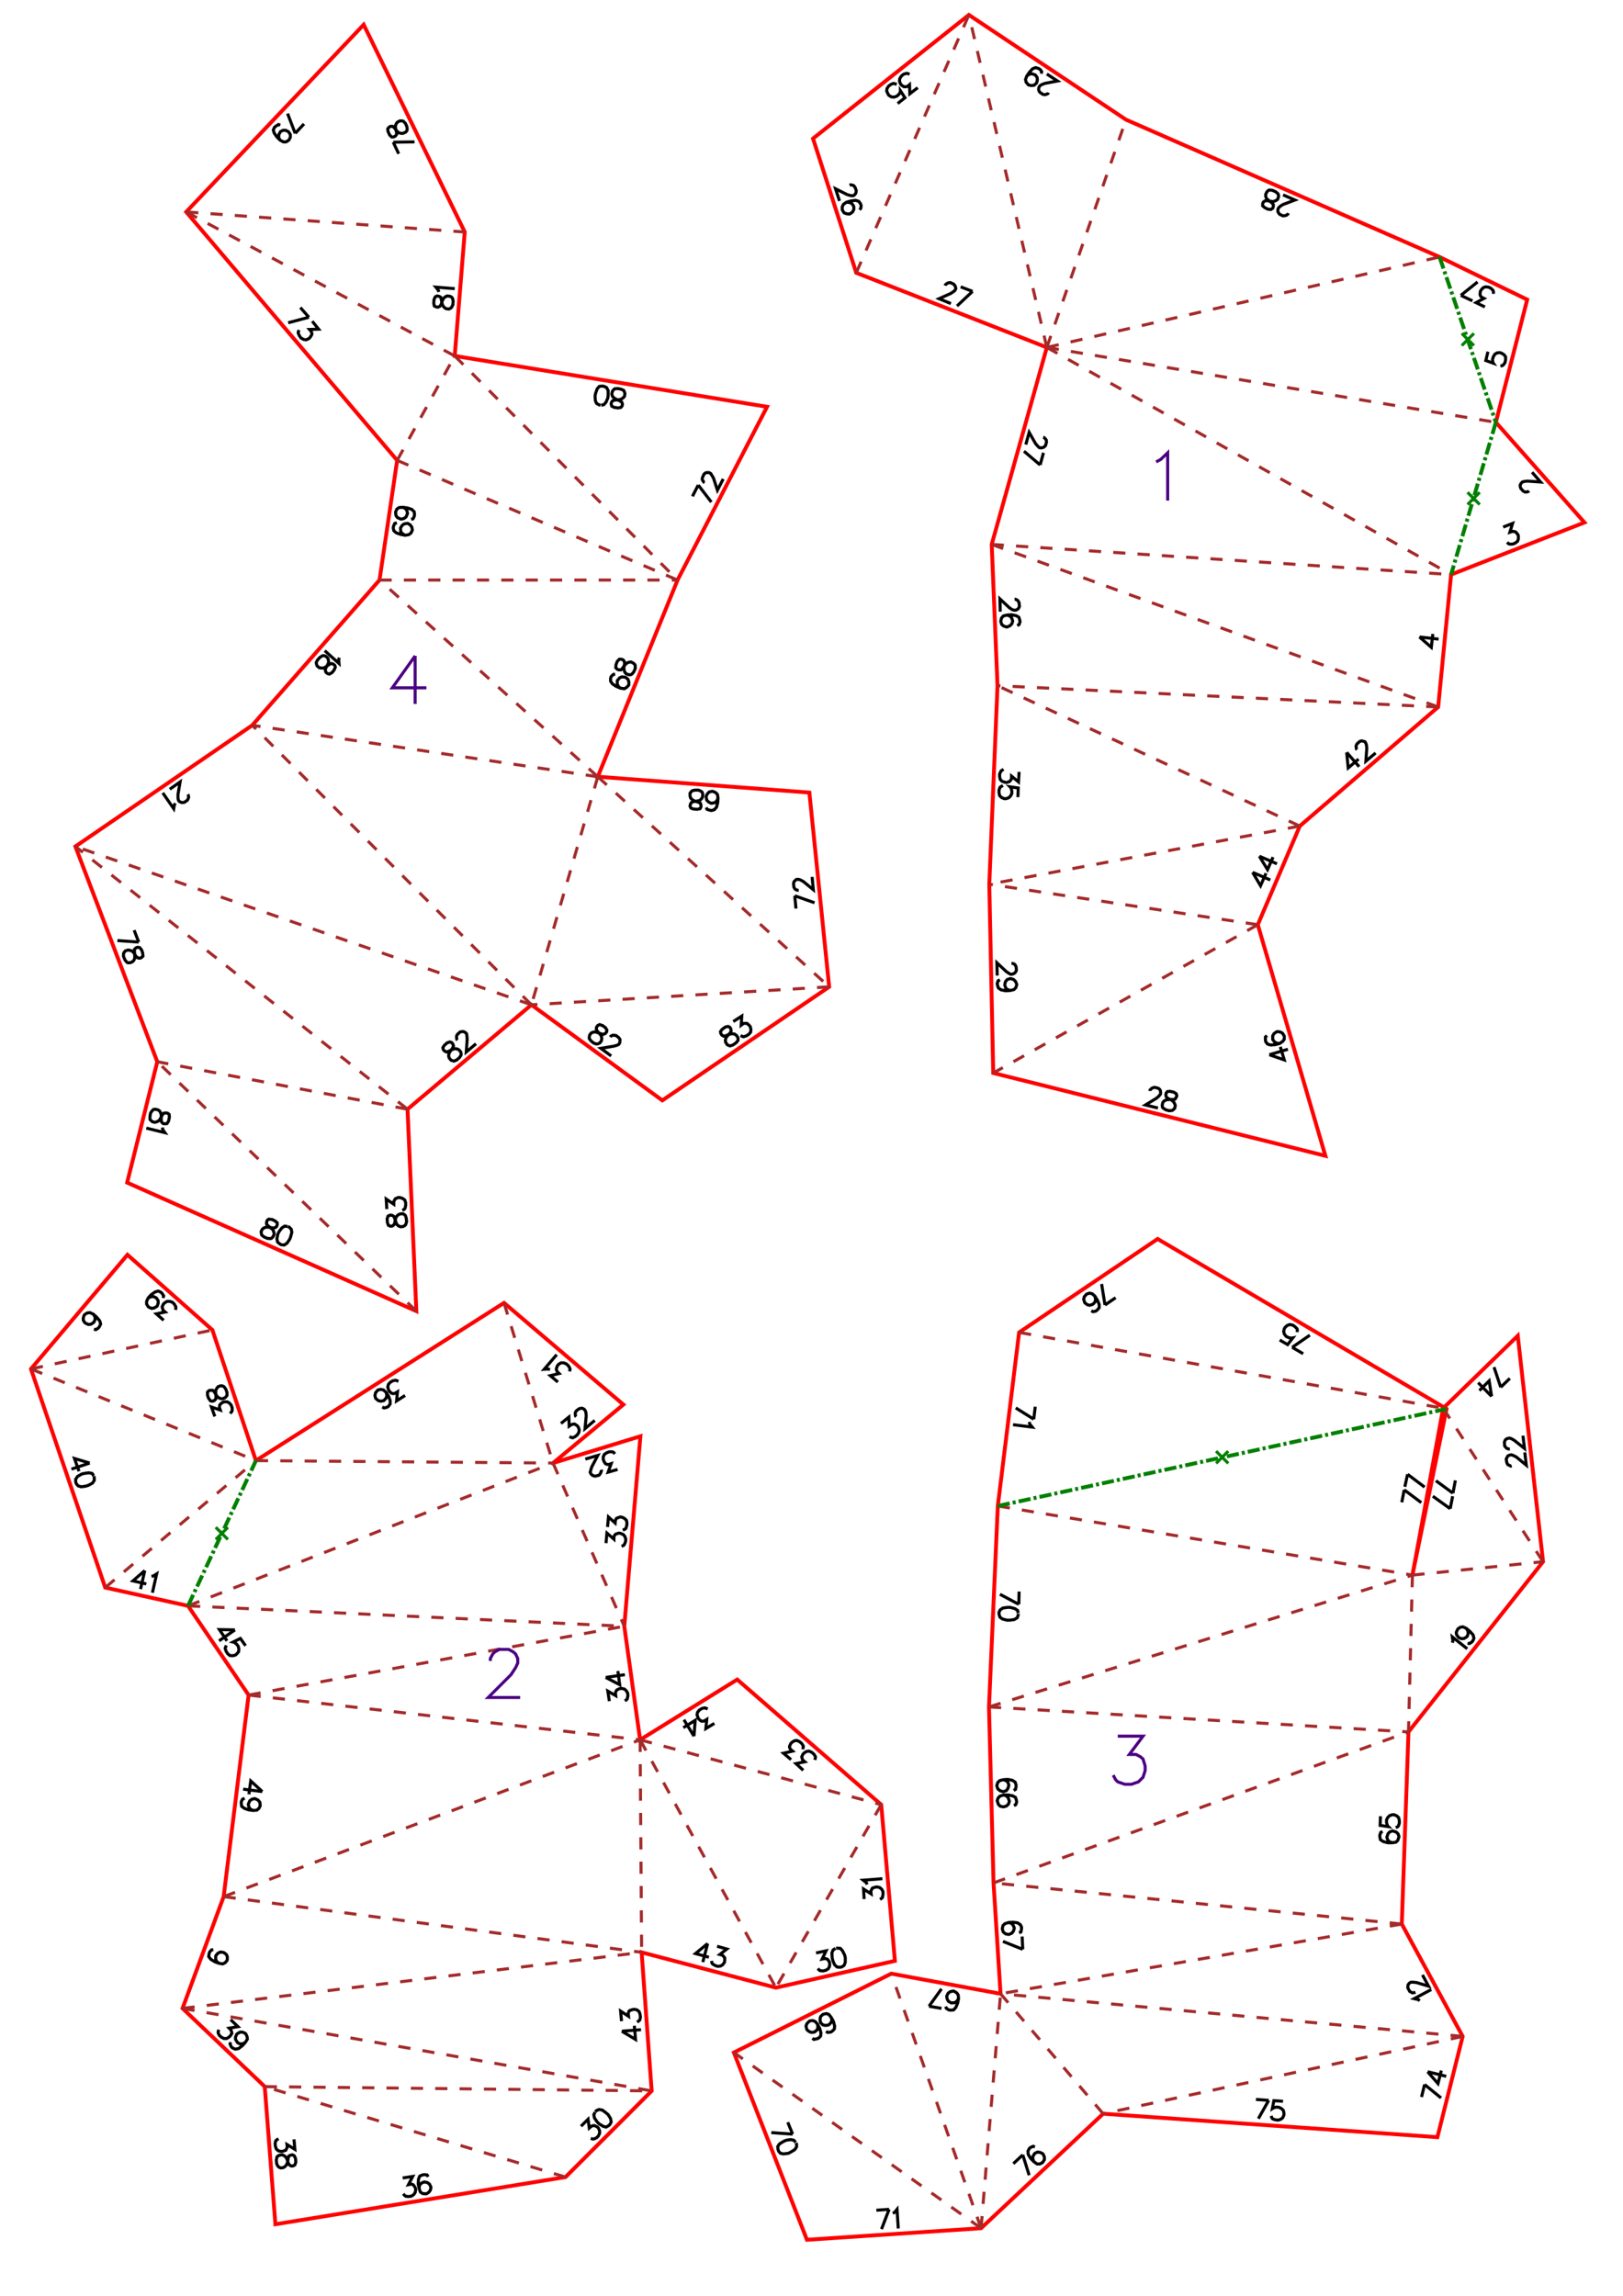 <?xml version="1.0" encoding="UTF-8" standalone="no"?>
<svg
   height="841.89pt"
   viewBox="0 0 533 754"
   width="595.276pt"
   version="1.1"
   id="svg1"
   sodipodi:docname="stegosaure244_P25_A4x4.svg"
   inkscape:version="1.3 (0e150ed6c4, 2023-07-21)"
   xmlns:inkscape="http://www.inkscape.org/namespaces/inkscape"
   xmlns:sodipodi="http://sodipodi.sourceforge.net/DTD/sodipodi-0.dtd"
   xmlns="http://www.w3.org/2000/svg"
   xmlns:svg="http://www.w3.org/2000/svg">
  <defs
     id="defs1" />
  <sodipodi:namedview
     id="namedview1"
     pagecolor="#ffffff"
     bordercolor="#000000"
     borderopacity="0.25"
     inkscape:showpageshadow="2"
     inkscape:pageopacity="0.0"
     inkscape:pagecheckerboard="0"
     inkscape:deskcolor="#d1d1d1"
     inkscape:document-units="mm"
     showgrid="false"
     inkscape:zoom="0.52309998"
     inkscape:cx="96.539862"
     inkscape:cy="551.51981"
     inkscape:window-width="1560"
     inkscape:window-height="943"
     inkscape:window-x="180"
     inkscape:window-y="32"
     inkscape:window-maximized="1"
     inkscape:current-layer="svg1" />
  <style
     type="text/css"
     id="style1"><![CDATA[
			path {
				fill: none;
			}
		]]></style>
  <g
     id="page_001">
    <path
       d="m 333.2,196.8 h 0.3 l 0.6,0.3 0.3,0.3 0.3,0.6 0.1,1.2 -0.3,0.6 -0.3,0.3 -0.6,0.3 H 333 l -0.6,-0.2 -0.9,-0.6 -3.1,-2.9 0.1,4.2 m 5.6,4.6 0.6,-0.4 0.3,-0.9 -0.1,-0.6 -0.3,-0.9 -0.9,-0.5 -1.5,-0.3 -1.5,0.1 -1.2,0.3 -0.6,0.7 -0.2,0.9 v 0.3 l 0.3,0.9 0.6,0.5 0.9,0.3 h 0.3 l 0.9,-0.4 0.6,-0.6 0.3,-0.9 -0.1,-0.3 -0.3,-0.9 -0.6,-0.5 -0.9,-0.3 m 135.5,7.2 3.9,3.4 0.5,-4.4 m -4.4,1 6.3,0.7 m -30.2,37.2 0.5,5.1 3.4,-2.9 m -3.9,-2.2 4.1,4.7 m -0.7,-5.6 -0.2,-0.2 -0.1,-0.7 v -0.4 l 0.3,-0.6 0.9,-0.8 0.6,-0.2 0.4,0.1 0.7,0.2 0.3,0.5 0.2,0.6 0.1,1.1 -0.3,4.2 3.2,-2.7 m -109.2,-103.7 0.3,0.1 0.4,0.4 0.3,0.4 0.1,0.6 -0.3,1.2 -0.5,0.5 -0.4,0.2 -0.6,0.1 -0.6,-0.1 -0.5,-0.5 -0.7,-0.8 -2.1,-3.7 -1.1,4 m 4.7,6.7 -5.3,-4.5 m 6.4,0.5 -1.1,4 m -6.9,100.8 -0.2,3.3 -2.3,-1.9 v 0.9 l -0.4,0.6 -0.3,0.3 -0.9,0.3 -0.6,-0.1 -0.9,-0.3 -0.6,-0.6 -0.2,-0.9 v -0.9 l 0.4,-0.9 0.3,-0.3 0.6,-0.3 m 4.7,9.1 0.1,-3 -2.7,-0.4 0.3,0.3 0.3,1 v 0.9 l -0.4,0.8 -0.6,0.6 -0.9,0.3 h -0.6 l -0.9,-0.4 -0.6,-0.6 -0.2,-0.9 v -0.9 l 0.3,-0.9 0.4,-0.3 0.6,-0.3 m 82,28.5 2.6,4.4 1.8,-4.1 m -4.4,-0.3 5.8,2.5 m -3.6,-7.8 2.7,4.4 1.8,-4.1 m -4.5,-0.3 5.8,2.5 m -87.2,32.7 h 0.3 l 0.6,0.2 0.3,0.3 0.3,0.6 0.1,1.2 -0.3,0.6 -0.3,0.3 -0.6,0.3 -0.6,0.1 -0.6,-0.3 -0.9,-0.6 -3.1,-2.9 0.1,4.2 m 4.3,4.9 -0.9,-0.3 -0.6,-0.5 -0.3,-0.9 v -0.3 l 0.2,-0.9 0.6,-0.7 0.9,-0.3 h 0.3 l 0.9,0.3 0.6,0.6 0.4,0.9 v 0.3 l -0.3,0.9 -0.6,0.6 -1.2,0.3 -1.5,0.1 -1.5,-0.3 -0.9,-0.6 -0.3,-0.9 -0.1,-0.6 0.3,-0.9 0.6,-0.3 m 159.3,-221 -2.9,-1.4 2.6,-1.4 -0.8,-0.4 -0.4,-0.5 -0.1,-0.4 0.1,-1 0.3,-0.5 0.6,-0.7 0.8,-0.3 1,0.1 0.8,0.4 0.7,0.7 0.1,0.4 v 0.7 m -10.7,0.5 5.5,-4.4 m -1.7,6.2 -3.8,-1.8 m 8.9,18.5 -0.7,2.9 2.5,0.9 -0.2,-0.3 -0.1,-1 0.3,-0.9 0.5,-0.8 0.7,-0.4 0.9,-0.1 0.6,0.2 0.8,0.5 0.5,0.7 v 1 l -0.2,0.9 -0.5,0.7 -0.4,0.3 -0.6,0.1 m -75.9,226.2 4.9,1.7 -1.3,-4.3 m -3.6,2.6 6.1,-1.8 m -6.9,-4.5 -0.5,0.5 v 0.9 l 0.1,0.6 0.6,0.8 1,0.3 1.5,-0.1 1.5,-0.4 1,-0.7 0.5,-0.7 v -1 l -0.1,-0.2 -0.5,-0.8 -0.8,-0.4 -0.9,-0.1 -0.3,0.1 -0.8,0.6 -0.4,0.7 v 1 0.2 l 0.6,0.8 0.7,0.4 1,0.1 m -42.6,15.6 V 358 l 0.5,-0.5 0.3,-0.2 0.7,-0.2 1.2,0.3 0.5,0.4 0.2,0.4 0.1,0.7 -0.1,0.5 -0.5,0.6 -0.8,0.7 -3.6,2.2 4.1,1 m 4.1,-5.5 -1,0.1 -0.4,0.5 -0.1,0.6 0.1,0.6 0.5,0.5 1.1,0.5 0.8,0.6 0.4,0.7 0.2,0.6 -0.2,0.9 -0.5,0.5 -0.3,0.2 -1,0.1 -1.1,-0.3 -0.8,-0.5 -0.3,-0.3 -0.1,-0.7 0.2,-0.9 0.4,-0.5 0.8,-0.4 0.9,-0.1 h 1.3 l 0.6,-0.1 0.4,-0.6 0.2,-0.5 -0.2,-0.7 -0.8,-0.5 -1.3,-0.3 M 423.1,70 l -0.1,0.3 -0.5,0.4 -0.4,0.1 -0.7,0.1 -1.1,-0.5 -0.4,-0.5 -0.2,-0.4 v -0.7 l 0.2,-0.5 0.5,-0.5 0.9,-0.6 4,-1.5 -3.9,-1.7 m -4.9,4.7 0.9,0.1 0.6,-0.4 0.2,-0.6 v -0.6 l -0.5,-0.6 -0.9,-0.7 -0.8,-0.6 -0.3,-0.8 v -0.7 l 0.4,-0.8 0.5,-0.5 0.4,-0.1 0.9,0.1 1.1,0.5 0.7,0.6 0.2,0.4 v 0.7 l -0.3,0.8 -0.6,0.4 -0.8,0.3 -0.9,-0.1 -1.2,-0.2 -0.7,0.1 -0.5,0.4 -0.2,0.5 v 0.7 l 0.7,0.6 1.2,0.6 m -72.3,-38.4 -0.1,0.3 -0.6,0.3 -0.4,0.1 -0.7,-0.1 -1,-0.7 -0.3,-0.5 -0.1,-0.5 0.1,-0.6 0.3,-0.5 0.6,-0.4 1,-0.4 4.2,-0.8 -3.5,-2.3 m -6.6,0.7 0.8,-0.6 0.8,-0.2 0.9,0.3 0.3,0.1 0.6,0.8 0.1,0.8 -0.2,0.9 -0.2,0.3 -0.7,0.6 -0.9,0.1 -0.9,-0.2 -0.2,-0.2 -0.6,-0.7 -0.2,-0.9 0.4,-1.1 0.9,-1.3 1,-1.1 1,-0.4 1,0.3 0.5,0.3 0.5,0.7 -0.1,0.7 m -31.6,69.6 0.1,-0.3 0.5,-0.4 0.4,-0.2 0.7,-0.1 1.1,0.5 0.4,0.5 0.2,0.4 0.1,0.6 -0.3,0.6 -0.5,0.4 -0.9,0.6 -3.8,1.7 3.9,1.6 m 7.1,-4 -5.1,4.8 m 1.2,-6.3 3.9,1.5 m -18,-66.9 -2.6,2 -0.1,-3 -0.7,0.6 -0.7,0.1 h -0.4 l -0.8,-0.5 -0.4,-0.5 -0.3,-0.9 0.1,-0.8 0.5,-0.8 0.7,-0.6 0.9,-0.3 h 0.4 l 0.7,0.3 m -3.9,9.6 2.4,-1.9 -1.5,-2.3 v 0.4 l -0.5,0.8 -0.7,0.6 -0.9,0.3 -0.9,-0.1 -0.8,-0.5 -0.3,-0.5 -0.4,-0.9 0.1,-0.8 0.5,-0.8 0.8,-0.6 0.8,-0.3 0.5,0.1 0.6,0.2 m -15.5,33.1 0.3,-0.1 0.7,0.1 0.4,0.2 0.4,0.5 0.4,1.1 -0.1,0.7 -0.2,0.4 -0.5,0.5 -0.5,0.1 -0.7,-0.1 -1,-0.3 -3.8,-1.9 1.3,4 m 6.6,2.9 0.4,-0.5 0.1,-0.9 -0.2,-0.6 -0.6,-0.8 -1,-0.3 -1.6,0.2 -1.4,0.4 -1,0.7 -0.4,0.8 v 0.9 l 0.1,0.3 0.5,0.8 0.8,0.3 0.9,0.1 0.3,-0.1 0.8,-0.6 0.4,-0.8 v -0.9 l -0.1,-0.3 -0.6,-0.8 -0.7,-0.3 -1,-0.1 m 224.2,94.8 -0.2,0.2 -0.7,0.2 h -0.4 l -0.6,-0.3 -0.8,-0.9 -0.2,-0.6 v -0.5 l 0.3,-0.6 0.4,-0.4 0.7,-0.2 1,-0.1 4.3,0.3 -2.8,-3.2 m -9.5,18 3.1,-1.2 -0.9,2.9 0.9,-0.3 0.7,0.1 0.3,0.1 0.7,0.8 0.2,0.5 v 1 l -0.3,0.8 -0.8,0.6 -0.8,0.3 h -0.9 l -0.4,-0.1 -0.5,-0.5 m -304.2,520.2 2.3,-2.3 0.4,2.9 0.7,-0.6 0.6,-0.2 h 0.4 l 0.9,0.4 0.4,0.4 0.4,0.9 v 0.8 l -0.4,0.9 -0.6,0.6 -0.9,0.4 h -0.4 l -0.6,-0.2 m 1.4,-8.6 -0.4,0.8 0.2,1.1 0.9,1.3 0.6,0.6 1.3,0.8 1,0.3 0.9,-0.5 0.4,-0.4 0.4,-0.8 -0.2,-1.1 -0.8,-1.3 -0.7,-0.6 -1.2,-0.9 -1.1,-0.2 -0.9,0.4 -0.3,0.4 m -99,9 0.3,3.3 -2.6,-1.6 0.1,0.9 -0.3,0.6 -0.2,0.4 -0.9,0.3 -0.6,0.1 -0.9,-0.2 -0.7,-0.6 -0.3,-0.9 -0.1,-0.9 0.2,-0.9 0.3,-0.3 0.6,-0.4 m 5.6,6.5 -0.4,-0.9 -0.6,-0.3 -0.6,0.1 -0.6,0.3 -0.2,0.7 -0.2,1.2 -0.3,0.9 -0.5,0.6 -0.6,0.4 -0.9,0.1 -0.6,-0.3 -0.3,-0.3 -0.4,-0.8 -0.1,-1.2 0.2,-1 0.3,-0.3 0.6,-0.3 0.9,-0.1 0.6,0.3 0.6,0.5 0.4,0.9 0.4,1.2 0.4,0.5 0.6,0.3 0.6,-0.1 0.5,-0.3 0.3,-0.9 -0.1,-1.4 m 35.2,6.6 3.3,-0.5 -1.4,2.7 0.9,-0.2 0.6,0.2 0.3,0.3 0.5,0.8 0.1,0.6 -0.2,0.9 -0.5,0.7 -0.8,0.5 -0.9,0.1 -0.9,-0.1 -0.4,-0.3 -0.4,-0.5 m 8.2,-5.6 -0.4,-0.6 -0.9,-0.1 -0.6,0.1 -0.9,0.4 -0.4,1 -0.1,1.5 0.3,1.5 0.4,1.2 0.7,0.5 1,0.1 h 0.3 l 0.8,-0.5 0.5,-0.7 0.2,-0.9 -0.1,-0.3 -0.4,-0.8 -0.7,-0.5 -1,-0.2 -0.3,0.1 -0.8,0.4 -0.5,0.7 -0.1,0.9 m -61.9,-55.4 2.4,2.3 -2.9,0.5 0.6,0.6 0.2,0.6 0.1,0.5 -0.5,0.8 -0.4,0.4 -0.8,0.5 h -0.9 l -0.8,-0.4 -0.7,-0.6 -0.4,-0.8 v -0.5 l 0.2,-0.6 m 8.7,4.2 -0.8,0.4 -0.8,0.1 -0.9,-0.4 -0.2,-0.3 -0.5,-0.8 V 669 l 0.4,-0.9 0.2,-0.2 0.9,-0.5 h 0.8 l 0.9,0.4 0.2,0.2 0.4,0.9 0.1,0.8 -0.7,1.1 -1,1.1 -1.2,0.9 -1.1,0.2 -0.9,-0.4 -0.4,-0.4 -0.4,-0.9 0.2,-0.6 m 128.5,-3.6 4.5,2.7 -0.4,-4.5 m -4.1,1.8 6.3,-0.5 m -6.4,-2.8 -0.3,-3.3 2.6,1.7 -0.1,-0.9 0.2,-0.7 0.3,-0.3 0.9,-0.3 0.6,-0.1 0.9,0.2 0.7,0.6 0.3,0.9 0.1,0.9 -0.2,0.9 -0.3,0.3 -0.6,0.4 m -137.3,-19.3 -0.8,-0.6 -0.3,-0.7 v -1 l 0.1,-0.3 0.6,-0.7 0.8,-0.4 0.9,0.1 0.3,0.1 0.8,0.6 0.3,0.7 v 1 l -0.1,0.3 -0.6,0.7 -0.8,0.4 -1.2,-0.2 -1.4,-0.5 -1.3,-0.8 -0.7,-0.9 0.1,-0.9 0.2,-0.6 0.6,-0.7 0.6,-0.1 m 16.1,-51.9 -3.8,-3.5 -0.6,4.4 m 4.4,-0.9 -6.3,-0.8 m 3.3,7 -0.9,-0.4 -0.5,-0.7 -0.2,-0.9 0.1,-0.3 0.4,-0.9 0.7,-0.5 0.9,-0.2 0.3,0.1 0.8,0.4 0.6,0.7 0.1,0.9 v 0.3 l -0.4,0.8 -0.7,0.6 -1.2,0.1 -1.5,-0.2 -1.4,-0.5 -0.9,-0.7 -0.1,-0.9 v -0.6 l 0.4,-0.8 0.7,-0.3 m 119.8,-31.9 -0.5,-3.3 2.6,1.5 -0.1,-0.9 0.2,-0.6 0.3,-0.4 0.8,-0.4 0.6,-0.1 1,0.2 0.6,0.5 0.5,0.8 0.1,0.9 -0.2,1 -0.2,0.3 -0.6,0.4 m -6.3,-7.7 4.6,2.4 -0.6,-4.5 m -4,2.1 6.3,-0.9 M 77.1,535.3 72,535.2 l 2.5,3.7 m 2.6,-3.6 -5.2,3.6 m 8.7,1.6 -1.7,-2.4 -2.4,1.2 0.4,0.1 0.8,0.6 0.5,0.7 0.2,0.9 -0.1,0.9 -0.6,0.7 -0.5,0.4 -0.9,0.2 -0.9,-0.1 -0.7,-0.6 -0.5,-0.8 -0.3,-0.9 0.1,-0.4 0.3,-0.6 m 124.7,-33.6 0.3,-3.3 2.3,2 v -0.9 l 0.4,-0.6 0.3,-0.2 0.9,-0.3 0.6,0.1 0.9,0.4 0.5,0.6 0.3,0.9 -0.1,0.9 -0.4,0.9 -0.3,0.3 -0.6,0.2 m -4.6,-6.3 0.3,-3.3 2.2,2 0.1,-0.9 0.3,-0.6 0.4,-0.2 0.9,-0.3 0.6,0.1 0.8,0.4 0.6,0.6 0.2,0.9 -0.1,0.9 -0.3,0.9 -0.4,0.3 -0.6,0.2 m -1.7,-19.9 -3.1,0.9 1,-2.8 -0.9,0.3 -0.6,-0.1 -0.4,-0.2 -0.5,-0.8 -0.2,-0.6 v -0.9 l 0.4,-0.8 0.8,-0.5 0.8,-0.3 h 1 l 0.4,0.2 0.4,0.5 m -4.5,5.2 0.1,0.3 -0.2,0.6 -0.2,0.4 -0.4,0.5 -1.2,0.3 -0.6,-0.1 -0.4,-0.2 -0.5,-0.5 -0.2,-0.5 0.2,-0.7 0.3,-1 2,-3.8 -4.1,1.2 m -59.2,-20.9 -2.8,1.8 0.3,-3 -0.8,0.5 -0.6,0.1 -0.5,-0.1 -0.7,-0.6 -0.3,-0.5 -0.3,-0.9 0.2,-0.9 0.6,-0.7 0.8,-0.5 0.9,-0.2 0.4,0.1 0.6,0.3 m -5.3,8.4 0.6,0.3 0.9,-0.2 0.5,-0.3 0.6,-0.8 V 460 l -0.5,-1.4 -0.8,-1.3 -0.9,-0.8 -0.9,-0.2 -0.9,0.2 -0.2,0.2 -0.6,0.7 -0.2,0.9 0.2,0.9 0.2,0.2 0.7,0.6 0.8,0.2 1,-0.2 0.2,-0.2 0.6,-0.7 0.2,-0.8 -0.2,-1 m 57.4,10.2 2.6,-2.1 0.1,3 0.7,-0.5 0.7,-0.2 h 0.4 l 0.8,0.5 0.4,0.5 0.3,0.9 -0.1,0.8 -0.5,0.8 -0.7,0.6 -0.8,0.4 -0.5,-0.1 -0.6,-0.3 m 2.2,-6.5 -0.2,-0.2 -0.1,-0.6 V 464 l 0.3,-0.6 0.9,-0.7 0.7,-0.2 h 0.4 l 0.6,0.3 0.4,0.5 0.2,0.6 0.1,1.1 -0.4,4.2 3.2,-2.7 m -12.1,-12.6 -2.5,-2.1 2.9,-0.7 -0.6,-0.6 -0.3,-0.6 v -0.4 l 0.3,-0.9 0.4,-0.5 0.8,-0.5 h 0.9 l 0.8,0.3 0.7,0.6 0.5,0.8 0.1,0.4 -0.2,0.7 m -6.4,-0.6 -0.7,-0.2 -1.2,0.1 4.1,-4.8 m -135.3,70.9 -3.9,3.4 4.4,1 m -0.5,-4.4 -1.4,6.1 m 3.6,-4.2 0.6,-0.1 1.1,-0.7 -1.4,6.2 m -20.6,-42.6 -5,-1.5 1.5,4.2 m 3.5,-2.7 -6,2 m 7.3,2.2 -0.5,-0.8 -1.1,-0.2 -1.5,0.2 -0.8,0.2 -1.4,0.8 -0.6,0.9 v 0.9 l 0.2,0.6 0.6,0.7 1,0.3 1.5,-0.2 0.9,-0.3 1.3,-0.7 0.6,-0.9 v -0.9 l -0.1,-0.5 m 39.7,-19.6 -1.1,-3.1 2.9,1 -0.3,-0.9 0.1,-0.7 0.2,-0.3 0.7,-0.6 0.6,-0.2 h 1 l 0.7,0.4 0.6,0.7 0.3,0.9 v 0.9 l -0.2,0.4 -0.5,0.5 m -7,-4.9 0.6,0.8 0.6,0.1 0.6,-0.2 0.5,-0.5 0.1,-0.7 -0.1,-1.2 v -1 l 0.4,-0.7 0.4,-0.5 0.9,-0.3 0.6,0.1 0.4,0.2 0.6,0.8 0.4,1.1 v 1 l -0.2,0.3 -0.5,0.5 -0.8,0.3 -0.7,-0.1 -0.8,-0.4 -0.5,-0.7 -0.7,-1.1 -0.5,-0.5 h -0.6 l -0.6,0.1 -0.5,0.5 v 1 l 0.4,1.2 m -37.7,-22.9 0.6,0.2 0.8,-0.5 0.4,-0.5 0.4,-0.9 -0.3,-1 -1,-1.2 -1.1,-1 -1.1,-0.5 -0.9,0.1 -0.8,0.5 -0.2,0.2 -0.3,0.9 v 0.8 l 0.5,0.8 0.3,0.2 0.9,0.4 0.8,-0.1 0.8,-0.5 0.2,-0.2 0.4,-0.9 -0.1,-0.9 -0.5,-0.8 m 23.1,2 -2.4,-2.1 2.9,-0.6 -0.7,-0.6 -0.2,-0.7 -0.1,-0.4 0.4,-0.9 0.4,-0.4 0.8,-0.5 h 0.9 l 0.9,0.3 0.6,0.6 0.5,0.9 v 0.4 l -0.1,0.6 m -9,-3.9 0.9,-0.4 0.8,-0.1 0.9,0.4 0.2,0.2 0.5,0.8 v 0.8 l -0.3,0.9 -0.2,0.2 -0.9,0.5 -0.8,0.1 -0.9,-0.4 -0.2,-0.2 -0.5,-0.8 v -0.9 l 0.5,-1.1 1,-1.1 1.3,-0.9 1,-0.3 0.9,0.4 0.4,0.4 0.5,0.8 -0.2,0.7 m 178.9,212 -4,3.3 4.4,1.2 m -0.4,-4.5 -1.6,6.1 m 4.7,-5.2 3.2,0.9 -2.3,1.8 0.8,0.2 0.5,0.5 0.3,0.4 v 0.9 l -0.1,0.6 -0.6,0.8 -0.7,0.4 -0.9,0.1 -0.9,-0.3 -0.8,-0.5 -0.2,-0.3 -0.1,-0.7 m 34.3,-2.6 3.3,-0.7 -1.3,2.7 0.9,-0.2 0.7,0.2 0.3,0.2 0.5,0.8 0.1,0.6 -0.1,0.9 -0.4,0.7 -0.8,0.5 -0.9,0.2 -1,-0.1 -0.3,-0.2 -0.4,-0.5 m 5.8,-6.6 -0.8,0.5 -0.4,1 0.1,1.6 0.2,0.9 0.6,1.4 0.8,0.7 0.9,0.1 0.6,-0.1 0.8,-0.5 0.4,-1 v -1.6 l -0.2,-0.8 -0.7,-1.4 -0.7,-0.8 -1,-0.1 -0.4,0.1 m 9.2,-16.2 -0.2,-3.3 2.5,1.6 -0.1,-0.9 0.3,-0.6 0.2,-0.4 0.9,-0.3 0.6,-0.1 0.9,0.2 0.7,0.6 0.4,0.8 v 0.9 l -0.2,1 -0.3,0.3 -0.5,0.3 m -4.2,-4.9 -0.3,-0.6 -1,-0.8 6.3,-0.5 m -55.2,-51 -2.8,1.7 0.3,-3 -0.8,0.5 -0.7,0.1 -0.4,-0.1 -0.7,-0.6 -0.3,-0.5 -0.3,-1 0.2,-0.8 0.6,-0.7 0.8,-0.5 0.9,-0.2 0.4,0.1 0.6,0.3 m -4.5,8.9 0.4,-5.2 -3.9,2.4 m 3.5,2.8 -3.3,-5.4 m 39.2,16.6 -2.4,-2.2 2.9,-0.6 -0.7,-0.6 -0.2,-0.6 -0.1,-0.4 0.4,-0.9 0.4,-0.4 0.8,-0.5 0.8,-0.1 0.9,0.4 0.7,0.6 0.5,0.8 v 0.4 l -0.2,0.7 m -7.8,-0.1 -2.5,-2.1 3,-0.7 -0.7,-0.6 -0.3,-0.6 v -0.4 l 0.4,-0.9 0.4,-0.4 0.8,-0.5 0.8,-0.1 0.9,0.4 0.7,0.6 0.5,0.8 v 0.4 l -0.2,0.7 m 190.5,27 -0.6,0.3 -0.3,0.9 v 0.6 l 0.2,0.9 0.9,0.6 1.5,0.4 h 1.5 l 1.2,-0.2 0.6,-0.6 0.3,-0.9 0.1,-0.3 -0.3,-0.9 -0.6,-0.6 -0.9,-0.3 -0.3,-0.1 -0.9,0.3 -0.6,0.6 -0.3,0.9 -0.1,0.3 0.3,0.9 0.6,0.6 0.9,0.3 m -3.9,-8.7 -0.1,3 2.7,0.4 -0.3,-0.3 -0.3,-1 v -0.9 l 0.4,-0.8 0.6,-0.6 0.9,-0.3 h 0.6 l 0.9,0.4 0.6,0.6 0.2,0.9 v 0.9 l -0.3,0.9 -0.3,0.3 -0.6,0.2 m -123.7,34.6 0.6,-0.3 0.2,-1 v -0.6 l -0.4,-0.8 -0.9,-0.6 -1.5,-0.2 -1.5,0.1 -1.2,0.4 -0.6,0.6 -0.2,0.9 v 0.3 l 0.3,0.9 0.7,0.6 0.9,0.2 h 0.3 l 0.9,-0.4 0.5,-0.6 0.3,-0.9 v -0.3 l -0.4,-0.9 -0.6,-0.6 -0.9,-0.2 m 4.7,8.8 -6.5,-2.6 m 6.3,-1.6 0.2,4.2 m 130.4,16.9 -0.5,-0.4 -1.3,-0.3 5.6,-3 m -5.2,0.9 -0.3,0.1 -0.7,0.1 -0.4,-0.2 -0.5,-0.3 -0.6,-1.1 v -0.7 l 0.1,-0.4 0.4,-0.5 0.5,-0.3 h 0.7 l 1.1,0.1 4,1.2 -2,-3.7 m 0.7,36 5.4,4.4 m -6.4,-0.3 1,-4.1 m 1,-4.2 3.4,3.9 1.1,-4.3 m -4.5,0.4 6.1,1.5 m -58.3,7.9 -3.4,6 m -0.8,-6.3 4.2,0.3 m 4.7,0.3 -3,-0.2 -0.5,2.6 0.3,-0.2 1,-0.3 0.9,0.1 0.8,0.4 0.6,0.6 0.2,0.9 v 0.6 l -0.4,0.9 -0.6,0.5 -0.9,0.3 -0.9,-0.1 -0.9,-0.3 -0.3,-0.4 -0.2,-0.6 M 332.9,588 l 0.6,-0.3 0.2,-0.9 v -0.6 l -0.3,-0.9 -0.9,-0.6 -1.5,-0.3 -1.5,0.1 -1.2,0.3 -0.6,0.6 -0.3,0.9 v 0.3 l 0.3,0.9 0.7,0.6 0.9,0.3 h 0.3 l 0.9,-0.3 0.5,-0.7 0.3,-0.9 v -0.3 l -0.3,-0.9 -0.6,-0.5 -0.9,-0.3 m 3.5,8.5 0.6,-0.3 0.3,-0.9 -0.1,-0.6 -0.3,-0.9 -0.9,-0.5 -1.5,-0.3 h -1.5 l -1.2,0.4 -0.6,0.6 -0.3,0.9 0.1,0.3 0.3,0.9 0.6,0.6 0.9,0.2 h 0.3 l 0.9,-0.3 0.6,-0.6 0.3,-0.9 -0.1,-0.3 -0.3,-0.9 -0.6,-0.6 -0.9,-0.3 m 5,-62.6 -6.2,-3.3 m 6.3,-0.9 -0.1,4.2 m -0.2,2.9 -0.2,-0.9 -0.9,-0.6 -1.5,-0.4 h -0.9 l -1.5,0.2 -0.9,0.6 -0.4,0.8 v 0.6 l 0.3,1 0.8,0.6 1.5,0.4 h 0.9 l 1.5,-0.2 1,-0.6 0.3,-0.9 V 530 m 142.6,9.5 0.2,-0.6 -0.2,-1.3 4.9,3.9 m -0.3,-6.7 0.5,0.8 0.1,0.9 -0.3,0.9 -0.2,0.2 -0.8,0.5 -0.8,0.1 -0.9,-0.3 -0.2,-0.2 -0.6,-0.8 -0.1,-0.8 0.4,-0.9 0.2,-0.3 0.8,-0.5 0.8,-0.1 1.1,0.5 1.2,1 1,1.1 0.3,1.1 -0.3,0.8 -0.4,0.5 -0.8,0.5 -0.6,-0.1 m -20.8,-50.4 5.6,4.2 m -6.4,-0.1 0.8,-4.1 m 1.1,-5.1 5.6,4.2 m -6.5,-0.1 0.9,-4.1 m 14.9,6.2 -5.6,-4.1 m 6.4,-0.1 -0.8,4.2 m -0.9,5.1 -5.7,-4.1 m 6.5,0 -0.8,4.1 m 20.2,-14.1 -0.3,0.1 -0.6,-0.3 -0.4,-0.2 -0.3,-0.6 -0.2,-1.2 0.3,-0.6 0.2,-0.4 0.6,-0.3 0.6,-0.1 0.6,0.2 1,0.5 3.3,2.7 -0.5,-4.2 m -4.9,-1.1 h -0.3 l -0.7,-0.2 -0.3,-0.3 -0.4,-0.5 -0.1,-1.2 0.2,-0.6 0.3,-0.4 0.6,-0.3 0.6,-0.1 0.6,0.2 0.9,0.5 3.4,2.7 -0.5,-4.2 m -7.3,-15.9 -2.2,-6.6 m 5.2,3.7 -3,2.9 m -3,3 -0.8,-5.1 -3.2,3.2 m 4,1.9 -4.4,-4.5 m -146,12 -5.9,-3.7 m 6.4,-0.4 -0.5,4.1 m -1.5,0.9 0.2,0.7 0.8,1 -6.3,-0.8 m 30.2,-39.3 -1.1,-6.9 m 4.6,4.5 -3.5,2.4 m -4.5,1.9 0.6,0.3 0.9,-0.2 0.5,-0.4 0.6,-0.7 v -1.1 l -0.6,-1.4 -0.8,-1.3 -0.9,-0.8 -0.9,-0.2 -0.9,0.3 -0.2,0.2 -0.6,0.7 -0.2,0.8 0.3,1 0.1,0.2 0.8,0.6 0.8,0.2 0.9,-0.3 0.3,-0.2 0.6,-0.7 0.1,-0.9 -0.2,-0.9 m 64.8,16.8 5.8,-4 m -2.2,6.1 -3.6,-2.1 m -4.1,-2.4 2.6,1.5 1.7,-2.2 -0.5,0.1 -0.9,-0.2 -0.8,-0.4 -0.6,-0.8 -0.2,-0.8 0.2,-0.9 0.3,-0.5 0.7,-0.6 0.8,-0.3 1,0.2 0.7,0.5 0.7,0.7 0.1,0.4 -0.1,0.7 m -90.1,270.2 2.1,6.7 m -5.2,-3.8 3.1,-2.9 m 4,-2.6 -0.6,-0.2 -0.9,0.4 -0.4,0.4 -0.4,0.8 0.1,1.1 0.8,1.3 1.1,1.1 1,0.7 h 0.9 l 0.8,-0.4 0.2,-0.2 0.5,-0.8 v -0.9 l -0.4,-0.9 -0.2,-0.2 -0.8,-0.4 -0.9,-0.1 -0.8,0.4 -0.2,0.2 -0.5,0.9 v 0.8 l 0.4,0.9 m -29,-51 0.2,0.6 0.8,0.5 0.6,0.1 1,-0.1 0.7,-0.8 0.6,-1.4 0.3,-1.5 -0.1,-1.2 -0.5,-0.7 -0.8,-0.5 -0.3,-0.1 -1,0.2 -0.7,0.5 -0.4,0.8 -0.1,0.3 0.2,0.9 0.4,0.7 0.9,0.5 h 0.3 l 0.9,-0.1 0.7,-0.5 0.5,-0.8 m -9.7,2.5 4.1,-5.7 m 0,6.4 -4.1,-0.7 m -33.8,8.2 0.5,0.4 1,-0.1 0.5,-0.3 0.7,-0.7 0.1,-1 -0.4,-1.5 -0.7,-1.3 -0.8,-1 -0.8,-0.3 -0.9,0.2 -0.3,0.1 -0.7,0.7 -0.2,0.8 0.1,0.9 0.1,0.3 0.7,0.7 0.8,0.2 0.9,-0.1 0.3,-0.1 0.7,-0.7 0.3,-0.8 -0.2,-0.9 m -6.2,6.8 0.5,0.4 0.9,-0.2 0.6,-0.2 0.7,-0.7 0.1,-1.1 -0.4,-1.4 -0.7,-1.4 -0.8,-0.9 -0.8,-0.3 -0.9,0.1 -0.3,0.2 -0.7,0.7 -0.3,0.8 0.2,0.9 0.1,0.3 0.7,0.6 0.8,0.3 0.9,-0.1 0.3,-0.2 0.7,-0.6 0.2,-0.8 -0.1,-1 m 23.5,60.8 -2.5,6.5 m -1.7,-6.2 4.2,-0.3 m 1.2,1.3 0.6,-0.3 0.8,-1 0.4,6.3 m -34.7,-31 -7,-0.5 m 5.4,-3.4 1.6,3.9 m 1,2.7 -0.6,-0.7 -1,-0.2 -1.5,0.2 -0.9,0.4 -1.3,0.8 -0.6,0.9 0.1,0.9 0.2,0.6 0.6,0.7 1,0.2 1.6,-0.2 0.8,-0.4 1.3,-0.8 0.6,-0.9 v -0.9 l -0.2,-0.4 M 202,221.4 l -0.6,0.1 -0.7,0.7 -0.2,0.5 v 1 l 0.6,0.9 1.2,0.8 1.4,0.6 1.3,0.2 0.7,-0.4 0.7,-0.7 0.1,-0.3 v -0.9 l -0.3,-0.8 -0.7,-0.6 -0.3,-0.1 -1,-0.1 -0.7,0.3 -0.7,0.8 -0.1,0.2 v 1 l 0.3,0.8 0.7,0.6 m -1.4,-7.7 -0.1,1 0.5,0.5 0.5,0.2 h 0.7 l 0.5,-0.5 0.7,-1 0.7,-0.7 0.7,-0.3 0.7,-0.1 0.8,0.4 0.5,0.5 0.1,0.3 v 1 l -0.5,1.1 -0.6,0.7 -0.4,0.2 h -0.6 l -0.9,-0.3 -0.4,-0.5 -0.3,-0.8 v -0.9 l 0.2,-1.2 -0.1,-0.7 -0.4,-0.5 -0.6,-0.2 h -0.6 l -0.7,0.7 -0.5,1.3 m -67.2,-47.9 0.6,-0.2 0.4,-0.8 0.1,-0.6 -0.1,-0.9 -0.8,-0.8 -1.5,-0.5 -1.5,-0.2 -1.2,0.1 -0.7,0.5 -0.4,0.9 v 0.3 l 0.1,0.9 0.5,0.7 0.9,0.4 0.3,0.1 0.9,-0.2 0.7,-0.5 0.4,-0.9 0.1,-0.3 -0.2,-0.9 -0.5,-0.7 -0.9,-0.4 m 0.8,9.2 -0.8,-0.5 -0.6,-0.6 -0.1,-1 v -0.3 l 0.5,-0.8 0.6,-0.5 1,-0.2 h 0.3 l 0.8,0.5 0.5,0.7 0.2,0.9 -0.1,0.3 -0.4,0.8 -0.7,0.5 -1.2,0.2 -1.5,-0.3 -1.4,-0.5 -0.8,-0.7 -0.2,-0.9 0.1,-0.6 0.4,-0.9 0.7,-0.2 m -18.9,44.3 -0.2,0.6 0.1,1.3 -4.7,-4.2 m 3.1,6.3 0.4,-0.9 -0.2,-0.6 -0.5,-0.4 -0.6,-0.2 -0.7,0.3 -1,0.7 -0.8,0.5 h -0.8 l -0.7,-0.1 -0.7,-0.6 -0.2,-0.6 -0.1,-0.5 0.4,-0.8 0.8,-0.9 0.8,-0.5 0.4,-0.1 0.7,0.2 0.7,0.6 0.2,0.6 0.1,0.9 -0.4,0.8 -0.6,1.1 -0.1,0.7 0.2,0.6 0.5,0.4 0.6,0.2 0.9,-0.5 0.8,-1 m -8.4,-115.7 -6.8,1.8 m 4,-5 2.8,3.2 m 1.1,1.3 2.1,2.6 -3,0.1 0.6,0.7 0.2,0.7 -0.1,0.4 -0.5,0.8 -0.4,0.4 -0.9,0.4 -0.8,-0.1 -0.9,-0.5 -0.5,-0.7 -0.4,-0.9 V 109 l 0.3,-0.6 m -36.6,152.5 0.2,0.3 0.1,0.6 -0.1,0.4 -0.3,0.6 -1,0.7 -0.7,0.1 -0.4,-0.1 -0.6,-0.3 -0.3,-0.5 -0.1,-0.7 v -1.1 l 0.7,-4.1 -3.4,2.4 m 1.8,4.6 -0.3,0.6 -0.2,1.2 -3.6,-5.2 m 89,-160.8 0.2,0.9 0.6,0.3 0.6,0.1 0.6,-0.3 0.4,-0.5 0.4,-1.2 0.4,-0.9 0.6,-0.5 0.6,-0.3 0.9,0.1 0.6,0.3 0.3,0.4 0.2,0.9 -0.1,1.2 -0.4,0.8 -0.3,0.3 -0.6,0.3 -0.9,-0.1 -0.6,-0.4 -0.5,-0.6 -0.3,-0.9 -0.2,-1.2 -0.2,-0.7 -0.6,-0.3 -0.6,-0.1 -0.6,0.3 -0.4,0.9 -0.1,1.3 m 1.7,-3.8 -0.2,-0.6 -0.8,-1 6.2,0.5 m -20.2,-48.1 7,-0.1 m -5.2,3.9 -1.8,-3.8 m -1.2,-2.4 0.7,0.7 h 0.6 l 0.6,-0.3 0.4,-0.5 v -0.7 l -0.3,-1.2 -0.1,-0.9 0.3,-0.8 0.4,-0.5 0.8,-0.4 h 0.7 l 0.4,0.1 0.7,0.7 0.5,1.1 0.1,0.9 -0.1,0.4 -0.4,0.5 -0.9,0.4 h -0.6 l -0.8,-0.2 -0.7,-0.7 -0.8,-1 -0.5,-0.4 h -0.7 l -0.5,0.3 -0.4,0.5 0.1,0.9 0.6,1.3 M 96.9,43.8 94.4,37.3 m 5.4,3.4 -2.9,3.1 m -5,2.2 -0.4,-0.8 v -0.9 l 0.4,-0.8 0.2,-0.3 0.8,-0.4 h 0.9 l 0.8,0.4 0.2,0.2 0.5,0.8 v 0.9 l -0.4,0.8 -0.2,0.2 -0.8,0.5 H 93 l -1.1,-0.6 -1,-1 -0.9,-1.3 -0.3,-1 0.4,-0.9 0.5,-0.4 0.8,-0.5 0.6,0.2 m 53.9,302.2 -0.5,0.8 0.2,0.7 0.4,0.4 0.6,0.3 0.6,-0.2 1.1,-0.5 0.9,-0.4 0.9,0.1 0.6,0.3 0.6,0.7 0.1,0.6 v 0.4 l -0.5,0.8 -0.9,0.8 -0.9,0.4 -0.4,-0.1 -0.6,-0.2 -0.6,-0.7 -0.2,-0.7 0.1,-0.8 0.5,-0.8 0.7,-1 0.3,-0.7 -0.2,-0.6 -0.4,-0.5 -0.6,-0.2 -0.9,0.3 -1,0.9 m 4.4,-1.8 -0.2,-0.2 -0.1,-0.7 v -0.4 l 0.3,-0.6 0.9,-0.8 0.6,-0.1 h 0.5 l 0.6,0.3 0.4,0.4 0.1,0.7 0.1,1.1 -0.3,4.2 3.2,-2.7 m -110.8,-33.4 -7,-0.5 m 5.5,-3.4 1.5,3.9 m 0.9,2.5 -0.6,-0.7 -0.7,-0.1 -0.5,0.2 -0.5,0.5 v 0.7 l 0.1,1.2 v 1 l -0.3,0.7 -0.5,0.5 -0.8,0.3 H 41.9 L 41.6,316 41,315.3 40.5,314.1 v -0.9 l 0.2,-0.4 0.4,-0.5 0.9,-0.3 0.6,0.1 0.8,0.3 0.6,0.7 0.7,1.1 0.5,0.4 0.7,0.1 0.5,-0.2 0.5,-0.5 -0.1,-1 -0.4,-1.2 M 202.9,134 l 1,-0.2 0.4,-0.5 0.1,-0.6 -0.2,-0.6 -0.6,-0.4 -1.1,-0.5 -0.9,-0.5 -0.5,-0.6 -0.2,-0.7 0.2,-0.9 0.4,-0.5 0.3,-0.3 1,-0.1 1.1,0.2 0.9,0.4 0.2,0.4 0.2,0.6 -0.1,0.9 -0.4,0.5 -0.7,0.5 -0.9,0.2 -1.3,0.1 -0.6,0.2 -0.4,0.5 -0.1,0.6 0.2,0.7 0.8,0.4 1.4,0.2 m -5.7,-0.9 0.9,-0.2 0.7,-0.8 0.6,-1.4 0.1,-0.9 v -1.5 l -0.5,-1 -0.8,-0.4 -0.6,-0.1 -1,0.1 -0.7,0.8 -0.5,1.4 -0.2,0.9 0.1,1.6 0.4,0.9 0.9,0.5 0.4,0.1 m 32.1,26.2 4.3,5.6 m -6.2,-1.9 1.9,-3.7 m 2.1,-0.8 -0.2,-0.1 -0.4,-0.5 -0.2,-0.5 0.1,-0.6 0.5,-1.1 0.5,-0.4 0.4,-0.1 h 0.7 l 0.6,0.3 0.3,0.5 0.6,1 1.3,4 1.9,-3.7 m -110.3,244.2 0.3,0.9 0.6,0.3 h 0.6 l 0.6,-0.4 0.3,-0.6 0.2,-1.2 0.3,-0.9 0.6,-0.6 0.6,-0.3 0.9,-0.1 0.6,0.3 0.3,0.3 0.3,0.9 0.1,1.2 -0.3,0.9 -0.3,0.3 -0.5,0.3 -0.9,0.1 -0.7,-0.3 -0.6,-0.6 -0.3,-0.9 -0.4,-1.2 -0.3,-0.5 -0.6,-0.3 H 128 l -0.6,0.3 -0.3,0.9 0.1,1.4 m -0.2,-4.6 -0.2,-3.3 2.5,1.7 v -0.9 l 0.3,-0.6 0.2,-0.3 0.9,-0.4 h 0.6 l 0.9,0.3 0.7,0.5 0.3,0.9 v 0.9 l -0.2,0.9 -0.3,0.4 -0.6,0.3 m -42.9,3 -1,-0.1 -0.5,0.4 -0.2,0.6 v 0.6 l 0.4,0.5 1,0.8 0.7,0.6 0.3,0.8 0.1,0.7 -0.4,0.8 -0.5,0.5 -0.4,0.1 -1,-0.1 -1.1,-0.5 -0.7,-0.6 -0.1,-0.4 -0.1,-0.7 0.4,-0.8 0.5,-0.4 0.8,-0.3 1,0.1 1.2,0.2 0.7,-0.1 0.5,-0.4 0.2,-0.5 v -0.7 l -0.7,-0.6 -1.2,-0.6 m 5.3,2.4 -1,-0.1 -0.9,0.6 -0.9,1.2 -0.4,0.8 -0.3,1.5 0.2,1.1 0.7,0.6 0.5,0.3 1,0.1 0.9,-0.6 0.9,-1.3 0.3,-0.8 0.4,-1.5 -0.2,-1 -0.7,-0.7 -0.4,-0.2 M 55.6,367 l -0.1,-1 -0.5,-0.4 -0.6,-0.1 -0.7,0.1 -0.4,0.5 -0.6,1.1 -0.5,0.8 -0.7,0.4 -0.7,0.2 -0.8,-0.2 -0.6,-0.5 -0.2,-0.3 v -1 l 0.2,-1.1 0.6,-0.8 0.3,-0.3 0.7,-0.1 0.8,0.2 0.6,0.4 0.4,0.8 0.1,0.9 v 1.3 l 0.1,0.6 0.5,0.5 0.6,0.1 0.7,-0.1 0.5,-0.8 0.3,-1.4 m -2.3,3.5 0.1,0.7 0.7,1 -6.1,-1.5 m 189.2,-32.5 -0.6,0.8 0.1,0.6 0.3,0.5 0.6,0.4 0.7,-0.1 1.1,-0.5 1,-0.2 0.8,0.1 0.6,0.4 0.5,0.7 0.1,0.7 -0.1,0.4 -0.6,0.7 -1,0.7 -0.9,0.3 -0.4,-0.1 -0.6,-0.3 -0.5,-0.8 -0.1,-0.6 0.2,-0.9 0.6,-0.7 0.8,-0.9 0.3,-0.6 -0.1,-0.7 -0.3,-0.5 -0.6,-0.3 -0.9,0.2 -1.1,0.8 m 3.7,-2.6 2.8,-1.8 -0.2,3 0.8,-0.6 h 0.6 0.5 l 0.7,0.6 0.4,0.5 0.2,0.9 -0.1,0.9 -0.6,0.7 -0.8,0.5 -0.9,0.3 -0.4,-0.1 -0.6,-0.3 m -45.4,-3.3 -0.9,-0.3 -0.6,0.3 -0.4,0.5 -0.1,0.7 0.3,0.6 0.8,0.9 0.6,0.8 0.1,0.8 -0.1,0.7 -0.5,0.7 -0.6,0.3 -0.5,0.1 -0.9,-0.3 -0.9,-0.7 -0.6,-0.8 v -0.4 l 0.1,-0.7 0.5,-0.7 0.6,-0.3 0.8,-0.1 0.9,0.3 1.2,0.4 0.6,0.1 0.6,-0.3 0.4,-0.5 0.1,-0.6 -0.5,-0.8 -1.1,-0.8 m 2.7,3.9 0.2,-0.3 0.6,-0.3 h 0.4 l 0.7,0.1 0.9,0.7 0.4,0.6 v 0.4 l -0.1,0.7 -0.3,0.5 -0.6,0.3 -1.1,0.3 -4.2,0.7 3.4,2.5 m 60.3,-52.6 6.5,2.3 m -6.1,1.9 -0.4,-4.2 m 1.3,-1.8 H 262 l -0.6,-0.2 -0.4,-0.3 -0.3,-0.6 -0.1,-1.2 0.2,-0.6 0.3,-0.3 0.5,-0.4 h 0.6 l 0.7,0.2 0.9,0.5 3.3,2.7 -0.4,-4.2 m -34.8,-22.8 0.3,0.6 0.9,0.3 0.6,0.1 0.9,-0.3 0.7,-0.8 0.4,-1.5 0.1,-1.5 -0.2,-1.2 -0.6,-0.6 -0.9,-0.4 h -0.3 l -0.9,0.2 -0.6,0.6 -0.4,0.8 v 0.3 l 0.2,1 0.6,0.6 0.8,0.4 h 0.3 l 1,-0.2 0.6,-0.6 0.4,-0.9 m -6.9,3.7 1,-0.2 0.3,-0.6 v -0.6 l -0.2,-0.6 -0.6,-0.3 -1.2,-0.4 -0.8,-0.4 -0.6,-0.6 -0.2,-0.7 v -0.9 l 0.4,-0.5 0.3,-0.3 0.9,-0.2 h 1.2 l 0.9,0.4 0.3,0.3 0.2,0.7 -0.1,0.9 -0.3,0.5 -0.6,0.6 -1,0.2 -1.2,0.2 -0.6,0.3 -0.3,0.6 -0.1,0.6 0.3,0.6 0.8,0.3 1.4,0.1"
       id="nums_001"
       stroke="#000000"
       stroke-width="1" />
    <path
       d="m 426.9,271.3 -13.8,32.4 22.2,75.9 -109.1,-27.2 -1.3,-62 2.7,-65.2 -1.9,-46.4 18.1,-64.7 L 281.2,89.6 267,45.5 318.2,4.9 l 51.6,34.4 103,45.1 28.8,14 -10.3,40.3 29.1,32.9 -43.8,17.1 -4.25,43.5 z m -367,388.3 13.5,-36.7 8.2,-66.2 -19.9,-29.3 -27.2,-6 -24.4,-71.8 31.7,-37.5 27.9,24.7 14.3,42.9 81.5,-51.8 39.2,33.4 -23.1,19.2 28.7,-8.8 -5.3,62.4 5.2,37.3 31.9,-19.8 47.3,41.1 4.5,51.3 -39.1,8.8 -44.1,-11.6 3.3,45.5 -28.3,28.3 -95.3,15.5 -3.5,-45.2 z m 268.7,-4.8 -2.3,-36.4 -1.5,-57.8 2.9,-66 7,-57 45.5,-30.7 94.9,55.8 -11.2,54.6 10.1,-54.8 24.5,-23.8 8.3,74.2 -44.2,55.9 -2.2,63.1 20,36.9 -8.3,33.1 -109.8,-7.7 -40.1,37.6 -57.2,3.8 -24,-61.5 51.7,-25.9 z m -194.8,-290.5 2.9,66.3 -95,-42.2 9.9,-39.7 -26.9,-70.7 58.1,-39.8 41.8,-47.7 5.8,-39.3 -69.3,-81.6 58.3,-61.5 33.2,68.1 -3.3,40.7 102.6,16.7 -29.4,56.9 -26.2,64.6 69.5,5.2 6.5,63.8 -54.8,37.3 -43,-31.4 z"
       id="coupes_001"
       stroke="#ff0000"
       stroke-width="1.27"
       sodipodi:nodetypes="ccccccccccccccccccccccccccccccccccccccccccccccccccccccccccccccccccccccccccccccccccccc" />
    <path
       d="m 325.7,178.8 146.7,53.4 m 0,0 -144.8,-7 m -1.9,-46.4 150.9,9.9 m -49.7,82.6 -99.3,-46.1 m 16.2,-111.1 132.8,74.6 m -49.7,82.6 -102,19.1 m 18.9,-176.3 147.5,24.6 m -78.2,165 -88.2,-13.3 m 18.9,-176.3 129,-29.7 m -59.7,219.3 -86.9,48.7 m 17.6,-238.3 26,-74.8 m -26,74.8 L 318.2,4.9 m -37,84.7 37,-84.7 M 185.7,715 86.9,685.3 m 0,0 127.1,1.4 M 59.9,659.6 214,686.7 M 59.9,659.6 210.7,641.2 M 73.4,622.9 210.7,641.2 M 73.4,622.9 210.2,571.4 m 0,0 0.5,69.8 M 81.6,556.7 210.2,571.4 M 81.6,556.7 205,534.1 M 61.7,527.4 205,534.1 M 181.6,480.5 205,534.1 M 61.7,527.4 181.6,480.5 m -97.6,-0.8 97.6,0.8 m -16.1,-52.6 16.1,52.6 M 34.5,521.4 84,479.7 M 10.1,449.6 84,479.7 M 10.1,449.6 69.7,436.8 m 140.5,134.6 44.6,81.4 m -44.6,-81.4 79.2,21.3 m 0,0 -34.6,60.1 m 71.5,-34.4 136.3,-49.6 m -2.2,63.1 -134.1,-13.5 m 134.1,13.5 -131.8,22.9 m 151.8,14 -151.8,-14 m 151.8,14 -118.1,25.4 m 0,0 -33.7,-39.4 m -3.8,-94.2 137.8,8.2 m -137.8,-8.2 139.1,-43.3 m 0,0 -1.3,51.5 m -134.9,-74.2 136.2,22.7 m 0,0 42.9,-4.4 m -32.8,-50.4 32.8,50.4 m -172.1,-75.3 140.4,25.1 m -152.9,269.1 6.4,-77 m -6.4,77 -29.5,-83.6 M 322.2,731.8 241,674.1 M 124.6,190.5 h 97.9 m -26.2,64.6 -71.7,-64.6 m 5.8,-39.3 92.1,39.3 M 196.3,255.1 82.8,238.2 m 47.6,-87 18.9,-34.3 m 0,0 73.2,73.6 m -26.2,64.6 -21.8,74.9 m 0,0 -91.7,-91.8 M 61.1,69.6 149.3,116.9 M 174.5,330 24.7,278 M 61.1,69.6 152.6,76.2 M 133.8,364.3 24.7,278 m 109.1,86.3 -82.2,-15.6 m 85.1,81.9 -85.1,-81.9 m 144.7,-93.6 76,69 m 0,0 -97.8,5.9"
       id="plisM_001"
       stroke="#a52a2a"
       stroke-dasharray="4" />
    <path
       d="m 491.3,138.7 -14.7,50 m -3.8,-104.3 18.5,54.3 M 61.7,527.4 84,479.7 m 243.7,14.9 147.4,-31.9"
       id="plisV_001"
       stroke="#008000"
       stroke-dasharray="4, 1, 1, 1"
       stroke-width="1.27" />
    <path
       d="m 482,161.7 4,4 m 0,-4 -4,4 m -1.9,-56.2 4,4 m 0,-4 -4,4 m -409.3,388.1 4,4 m 0,-4 -4,4 m 328.6,-29 4,4 m 0,-4 -4,4"
       id="marqueV_001"
       stroke="#008000" />
    <path
       d="m 379.7,151.7 1.5,-0.8 2.3,-2.2 v 15.7"
       id="titre_1"
       stroke="#4b0082" />
    <path
       d="m 161,545.5 v -0.8 l 0.8,-1.5 0.7,-0.7 1.5,-0.8 h 3 l 1.5,0.8 0.8,0.7 0.7,1.5 v 1.5 l -0.7,1.5 -1.5,2.3 -7.5,7.5 h 10.5"
       id="titre_2"
       stroke="#4b0082" />
    <path
       d="m 367.1,570.2 h 8.3 l -4.5,6 h 2.2 l 1.5,0.8 0.8,0.7 0.7,2.3 v 1.5 l -0.7,2.2 -1.5,1.5 -2.3,0.8 h -2.2 l -2.3,-0.8 -0.7,-0.7 -0.8,-1.5"
       id="titre_3"
       stroke="#4b0082" />
    <path
       d="m 136.3,215.4 -7.5,10.5 H 140 m -3.7,-10.5 v 15.8"
       id="titre_4"
       stroke="#4b0082" />
  </g>
  <g
     id="page_002">
    <path
       d="m 607.1,148.4 -0.8,-0.5 -0.6,0.1 -0.5,0.4 -0.3,0.6 0.2,0.7 0.5,1.1 0.3,0.9 -0.1,0.8 -0.3,0.6 -0.7,0.6 -0.6,0.1 h -0.4 l -0.8,-0.5 -0.8,-0.9 -0.3,-0.9 V 151 l 0.3,-0.6 0.7,-0.5 0.7,-0.2 0.8,0.1 0.8,0.5 1,0.8 0.6,0.2 0.7,-0.1 0.4,-0.4 0.3,-0.6 -0.3,-0.9 -0.9,-1 m 4.6,5.5 -5.2,0.3 2.8,3.5 m 2.4,-3.8 -4.9,3.9 m 49.7,-79.4 0.8,0.6 0.7,-0.1 0.4,-0.4 0.3,-0.6 -0.1,-0.7 -0.5,-1.1 -0.3,-0.9 0.1,-0.8 0.3,-0.6 0.8,-0.6 0.6,-0.1 0.4,0.1 0.8,0.5 0.8,1 0.3,0.9 -0.1,0.4 -0.3,0.6 -0.7,0.5 -0.7,0.1 -0.8,-0.1 -0.8,-0.5 -1,-0.8 -0.6,-0.3 -0.6,0.1 -0.5,0.4 -0.3,0.6 0.3,0.9 0.8,1.1 m -3.1,-7.6 0.9,-0.3 0.9,0.1 0.8,0.6 0.1,0.2 0.3,0.9 -0.1,0.8 -0.5,0.8 -0.3,0.2 -0.9,0.3 -0.8,-0.1 -0.8,-0.6 -0.2,-0.2 -0.3,-0.9 0.2,-0.8 0.7,-1 1.2,-0.9 1.4,-0.7 h 1.1 l 0.8,0.5 0.3,0.5 0.3,0.9 -0.3,0.6 m -11.6,202.9 -0.2,-0.6 -0.9,-1 6.3,0.6 m -6.2,-3.5 0.2,0.9 0.9,0.7 1.4,0.4 0.9,0.1 1.5,-0.2 1,-0.5 0.4,-0.9 v -0.6 l -0.2,-0.9 -0.8,-0.7 -1.5,-0.4 -0.9,-0.1 -1.5,0.2 -1,0.5 -0.3,0.9 -0.1,0.4 m -72.1,-48.5 v -0.9 l -0.5,-0.5 -0.6,-0.1 -0.7,0.1 -0.4,0.5 -0.6,1.1 -0.5,0.8 -0.8,0.4 -0.6,0.1 -0.9,-0.2 -0.5,-0.4 -0.2,-0.4 -0.1,-1 0.4,-1.1 0.5,-0.8 0.4,-0.2 0.6,-0.2 0.9,0.3 0.5,0.4 0.4,0.8 0.1,0.9 -0.1,1.2 0.2,0.7 0.5,0.4 0.5,0.2 0.7,-0.1 0.5,-0.8 0.4,-1.3 m 24.8,-54.6 0.9,0.4 0.6,-0.2 0.4,-0.4 0.2,-0.7 -0.2,-0.6 -0.6,-1.1 -0.4,-0.8 v -0.9 l 0.2,-0.6 0.6,-0.6 0.6,-0.2 h 0.5 l 0.8,0.4 0.9,0.8 0.4,0.9 v 0.4 l -0.2,0.6 -0.7,0.7 -0.6,0.2 H 601 l -0.9,-0.4 -1.1,-0.7 -0.6,-0.2 -0.6,0.2 -0.5,0.5 -0.2,0.6 0.5,0.8 0.9,1 m -5.1,-5 5.1,-0.9 -3.2,-3.1 m -1.9,4 4.5,-4.5 m -34.5,217 -0.4,-0.8 -0.7,-0.3 -0.5,0.1 -0.6,0.4 -0.2,0.6 -0.1,1.3 -0.2,0.9 -0.5,0.7 -0.6,0.4 -0.9,0.1 -0.6,-0.2 -0.3,-0.3 -0.5,-0.8 -0.1,-1.2 0.1,-1 0.3,-0.3 0.5,-0.4 0.9,-0.1 0.7,0.2 0.7,0.5 0.4,0.9 0.4,1.1 0.4,0.6 0.7,0.2 0.5,-0.1 0.6,-0.4 0.2,-0.9 -0.2,-1.3 m 0.7,5.4 -0.4,-0.8 -0.6,-0.3 -0.6,0.1 -0.6,0.4 -0.2,0.6 -0.1,1.3 -0.2,0.9 -0.5,0.7 -0.5,0.4 -0.9,0.1 -0.7,-0.2 -0.3,-0.3 -0.4,-0.8 -0.2,-1.2 0.2,-1 0.2,-0.3 0.6,-0.4 0.9,-0.1 0.6,0.2 0.7,0.5 0.4,0.9 0.5,1.1 0.4,0.6 0.6,0.2 0.6,-0.1 0.5,-0.4 0.2,-0.9 -0.2,-1.3 m 33.9,24.6 4.8,1.7 -1.2,-4.3 m -3.6,2.6 6,-1.7 m -7.1,-2.4 0.5,0.8 0.7,0.2 0.6,-0.2 0.5,-0.4 0.1,-0.7 v -1.2 -1 l 0.4,-0.7 0.5,-0.5 0.9,-0.2 0.7,0.1 0.3,0.2 0.6,0.8 0.3,1.2 -0.1,0.9 -0.2,0.4 -0.5,0.4 -0.8,0.3 -0.7,-0.2 -0.7,-0.4 -0.6,-0.8 -0.6,-1 -0.4,-0.5 -0.7,-0.2 -0.6,0.2 -0.5,0.4 v 1 l 0.4,1.3 m -2.2,127.2 h -1 l -0.7,-0.4 -0.6,-0.7 -0.1,-0.3 0.1,-1 0.3,-0.7 0.8,-0.6 0.3,-0.1 h 0.9 l 0.8,0.4 0.6,0.8 v 0.3 0.9 l -0.4,0.8 -1,0.6 -1.4,0.5 -1.6,0.2 -1,-0.3 -0.6,-0.8 -0.1,-0.6 v -0.9 l 0.5,-0.5 m 5.3,3.8 h 0.3 l 0.6,0.1 0.4,0.1 0.5,0.5 0.3,1.2 -0.1,0.6 -0.2,0.4 -0.5,0.5 -0.5,0.2 -0.7,-0.1 -1,-0.3 -3.8,-2 1.3,4 m 44.1,55.1 0.9,-0.1 0.8,0.3 0.7,0.6 0.1,0.3 0.1,1 -0.3,0.8 -0.7,0.6 -0.2,0.1 -1,0.2 -0.8,-0.3 -0.6,-0.7 -0.2,-0.3 -0.1,-0.9 0.3,-0.8 1,-0.8 1.3,-0.7 1.5,-0.3 1.1,0.1 0.7,0.7 0.2,0.6 0.1,0.9 -0.4,0.5 m -7.5,-3.3 0.6,0.7 h 0.7 l 0.5,-0.3 0.4,-0.5 0.1,-0.7 -0.3,-1.2 -0.1,-0.9 0.3,-0.8 0.4,-0.6 0.8,-0.3 h 0.7 l 0.4,0.1 0.7,0.7 0.5,1.1 0.1,0.9 -0.2,0.4 -0.4,0.6 -0.8,0.3 h -0.7 l -0.8,-0.3 -0.6,-0.6 -0.8,-1 -0.5,-0.4 h -0.7 l -0.5,0.2 -0.5,0.5 0.1,1 0.6,1.2 m 9.3,49.1 0.8,0.5 0.5,0.8 0.1,0.9 -0.1,0.3 -0.5,0.8 -0.7,0.5 h -1 -0.2 l -0.9,-0.5 -0.4,-0.7 -0.1,-1 0.1,-0.3 0.5,-0.8 0.7,-0.4 1.2,-0.1 1.5,0.4 1.4,0.6 0.7,0.8 0.1,1 -0.1,0.5 -0.5,0.8 -0.7,0.2 m -1.2,-9.2 0.8,0.5 0.4,0.7 0.1,1 v 0.3 l -0.5,0.8 -0.8,0.4 -0.9,0.1 h -0.3 l -0.8,-0.5 -0.5,-0.8 v -0.9 -0.3 l 0.5,-0.8 0.7,-0.5 h 1.3 l 1.4,0.4 1.4,0.6 0.8,0.8 0.1,0.9 -0.2,0.6 -0.5,0.8 -0.6,0.2 m -15.9,-14.4 0.5,0.4 1.2,0.4 -5.6,2.9 m 7.2,-0.4 -0.7,-0.7 -1.1,-0.1 -1.4,0.5 -0.8,0.4 -1.2,0.9 -0.5,1 0.1,0.9 0.3,0.6 0.7,0.6 1,0.1 1.5,-0.4 0.8,-0.4 1.2,-1 0.5,-0.9 -0.1,-1 -0.2,-0.4 m 2.4,4.6 -0.7,-0.6 -1.1,-0.1 -1.5,0.4 -0.8,0.4 -1.1,1 -0.6,0.9 0.2,1 0.3,0.5 0.7,0.7 1,0.1 1.5,-0.5 0.8,-0.4 1.2,-1 0.5,-0.9 -0.2,-0.9 -0.2,-0.4 m -7,-199 2.2,-2 -1.5,-2.2 v 0.4 l -0.5,0.8 -0.7,0.6 -0.9,0.4 -0.8,-0.1 -0.8,-0.5 -0.4,-0.4 -0.4,-0.9 0.1,-0.9 0.5,-0.8 0.6,-0.6 0.9,-0.3 h 0.4 l 0.7,0.3 m -3.1,9.4 -0.5,-5.1 -3.4,2.9 m 3.9,2.2 -4.1,-4.7 m 16.4,28.5 1.2,2.8 2.6,-0.8 -0.4,-0.1 -0.6,-0.8 -0.4,-0.8 v -0.9 l 0.3,-0.8 0.7,-0.6 0.6,-0.3 h 0.9 l 0.8,0.3 0.6,0.7 0.4,0.8 v 1 l -0.1,0.4 -0.5,0.5 m -8.1,-6.3 1.1,2.8 2.6,-0.8 -0.3,-0.2 -0.7,-0.7 -0.3,-0.8 -0.1,-1 0.3,-0.7 0.7,-0.7 0.6,-0.2 0.9,-0.1 0.8,0.4 0.7,0.7 0.3,0.8 0.1,0.9 -0.2,0.4 -0.4,0.5 m -14.5,-88.7 -3.9,3.3 4.3,1.2 m -0.4,-4.5 -1.6,6.1 m 8.1,-4.3 -4.5,5.3 m 0.4,-6.4 4.1,1.1 m 85.9,-261.2 2.9,-0.6 -0.2,-2.7 -0.2,0.4 -0.9,0.4 -0.8,0.2 -1,-0.1 -0.7,-0.5 -0.5,-0.8 -0.1,-0.6 0.1,-0.9 0.5,-0.7 0.8,-0.5 0.9,-0.2 1,0.1 0.3,0.3 0.4,0.5 m -7.9,5.9 0.4,0.5 0.9,0.1 0.6,-0.1 0.8,-0.5 0.4,-1 0.1,-1.5 -0.3,-1.5 -0.6,-1.1 -0.7,-0.5 -0.9,-0.1 -0.3,0.1 -0.8,0.5 -0.5,0.7 -0.1,0.9 v 0.3 l 0.5,0.8 0.7,0.5 0.9,0.1 h 0.3 l 0.9,-0.5 0.4,-0.7 0.2,-1 m 10,57.9 0.5,-0.4 0.5,-1.2 2.2,5.9 m 2.6,-8 -0.6,7 m -3.4,-5.5 4,-1.5 m 54.5,-21.3 0.4,-0.6 0.5,-1.2 2.6,5.8 m 1.1,-7.8 -0.9,5.1 4.1,-1.9 m -3.2,-3.2 2.7,5.7 m 27.2,-23.5 -1.9,2.3 1.9,1.9 -0.1,-0.4 0.4,-0.9 0.6,-0.7 0.8,-0.5 h 0.8 l 0.9,0.3 0.5,0.4 0.4,0.8 0.1,0.9 -0.3,0.8 -0.6,0.7 -0.8,0.5 -0.4,0.1 -0.7,-0.2 m 2.1,-10.5 2.9,6.4 m -5.6,-3.2 2.7,-3.2 M 775.6,75 l 2.1,-2.1 -1.8,-2.1 0.1,0.4 -0.5,0.9 -0.6,0.6 -0.8,0.4 -0.9,0.1 -0.8,-0.5 -0.5,-0.4 -0.4,-0.8 v -0.9 l 0.4,-0.8 0.6,-0.7 0.9,-0.4 h 0.4 l 0.6,0.2 m -3.2,9.3 0.7,0.2 0.8,-0.4 0.4,-0.4 0.4,-0.9 -0.2,-1 -0.9,-1.3 -1,-1 -1.1,-0.7 -0.9,0.1 -0.8,0.4 -0.2,0.2 -0.4,0.9 v 0.8 l 0.4,0.9 0.2,0.2 0.9,0.4 h 0.9 l 0.8,-0.5 0.2,-0.2 0.4,-0.9 v -0.8 l -0.4,-0.8 m -133.9,478.8 -0.2,-0.6 -0.8,-0.5 -0.5,-0.2 -1,0.1 -0.8,0.8 -0.6,1.4 -0.4,1.4 v 1.2 l 0.5,0.8 0.8,0.5 h 0.3 0.9 l 0.7,-0.5 0.5,-0.8 0.1,-0.3 -0.1,-0.9 -0.4,-0.7 -0.8,-0.5 -0.3,-0.1 -0.9,0.1 -0.8,0.4 -0.5,0.8 m 7.7,-2.5 -1,0.1 -0.8,0.7 -0.6,1.4 -0.2,0.9 -0.1,1.5 0.4,1.1 0.8,0.5 0.6,0.1 0.9,-0.1 0.8,-0.7 0.7,-1.4 0.2,-0.9 v -1.5 l -0.3,-1 -0.8,-0.5 -0.5,-0.1 m 195.9,-498.4 0.9,-0.3 0.3,-0.6 -0.1,-0.6 -0.3,-0.6 -0.6,-0.3 -1.2,-0.2 -0.9,-0.3 -0.7,-0.5 -0.3,-0.6 -0.1,-0.9 0.3,-0.6 0.3,-0.3 0.9,-0.4 1.2,-0.1 0.9,0.3 0.3,0.3 0.3,0.6 0.1,0.9 -0.3,0.6 -0.5,0.6 -0.9,0.4 -1.2,0.3 -0.6,0.4 -0.2,0.6 v 0.6 l 0.3,0.6 0.9,0.2 1.4,-0.1 m -8,-1.6 0.2,-0.9 0.6,-0.7 0.9,-0.3 h 0.3 l 0.9,0.2 0.6,0.6 0.4,0.9 v 0.3 l -0.3,0.9 -0.5,0.6 -0.9,0.4 H 831 l -0.9,-0.3 -0.7,-0.5 -0.3,-1.2 -0.1,-1.5 0.2,-1.5 0.6,-1 0.8,-0.3 0.6,-0.1 0.9,0.3 0.4,0.6 m 35.1,53.8 -3,-0.2 -0.4,2.7 0.3,-0.3 0.9,-0.2 h 0.9 l 0.9,0.4 0.5,0.6 0.3,0.9 -0.1,0.6 -0.3,0.9 -0.7,0.6 -0.9,0.2 h -0.9 l -0.8,-0.4 -0.3,-0.3 -0.3,-0.6 m 5.5,-3.4 0.6,-0.2 1,-0.9 -0.4,6.3 m 54.3,-53.9 1,-0.2 0.3,-0.6 v -0.6 l -0.2,-0.6 -0.6,-0.4 -1.2,-0.4 -0.8,-0.3 -0.6,-0.7 -0.2,-0.6 V 50 l 0.4,-0.6 0.3,-0.2 0.9,-0.3 1.2,0.1 0.9,0.4 0.3,0.3 0.2,0.6 -0.1,0.9 -0.3,0.6 -0.6,0.6 -1,0.2 -1.2,0.2 -0.6,0.3 -0.3,0.5 -0.1,0.6 0.3,0.6 0.8,0.4 1.4,0.1 m -7.6,-0.5 3,0.2 0.5,-2.7 -0.3,0.3 -0.9,0.2 -0.9,-0.1 -0.9,-0.3 -0.6,-0.7 -0.2,-0.9 0.1,-0.6 0.3,-0.9 0.7,-0.5 0.9,-0.2 h 0.9 l 0.9,0.4 0.2,0.3 0.3,0.6 m 86.2,31.4 1,0.1 0.5,-0.4 0.3,-0.5 v -0.7 l -0.3,-0.5 -1,-0.9 -0.6,-0.6 -0.2,-0.9 v -0.6 l 0.4,-0.8 0.6,-0.4 0.4,-0.1 0.9,0.1 1.1,0.6 0.6,0.7 0.1,0.4 v 0.7 l -0.4,0.8 -0.6,0.4 -0.8,0.2 -0.9,-0.2 -1.2,-0.3 h -0.7 l -0.5,0.4 -0.3,0.5 -0.1,0.7 0.7,0.7 1.2,0.6 m -6.3,-4.4 v 0.7 l 0.7,0.7 0.5,0.3 0.9,0.1 1,-0.5 1,-1.2 0.7,-1.3 0.3,-1.2 -0.3,-0.8 -0.6,-0.7 -0.3,-0.1 -0.9,-0.2 -0.8,0.2 -0.7,0.7 -0.2,0.3 -0.1,0.9 0.2,0.8 0.7,0.7 0.2,0.1 1,0.2 0.8,-0.2 0.7,-0.7 m -12.9,44 -0.6,0.8 0.1,0.7 0.3,0.5 0.6,0.3 0.6,-0.1 1.2,-0.4 0.9,-0.2 0.9,0.2 0.5,0.3 0.5,0.8 0.1,0.7 -0.1,0.4 -0.6,0.7 -1,0.7 -0.9,0.2 -0.5,-0.1 -0.5,-0.3 -0.5,-0.8 -0.1,-0.7 0.2,-0.8 0.6,-0.7 0.8,-0.9 0.4,-0.6 -0.1,-0.7 -0.3,-0.5 -0.6,-0.3 -0.9,0.2 -1.1,0.7 m 6.8,-4.3 0.8,6.9 m -4.4,-4.6 3.6,-2.3 m -274,297.3 -0.6,2.9 2.6,0.8 -0.2,-0.3 -0.2,-1 0.2,-0.8 0.5,-0.9 0.7,-0.5 0.9,-0.1 0.6,0.1 0.8,0.5 0.5,0.7 0.1,0.9 -0.1,0.9 -0.5,0.8 -0.3,0.3 -0.7,0.2 m -3.5,-9.3 3.6,3.7 0.8,-4.4 m -4.4,0.7 6.2,1.1 m -61.2,3 -4.5,-2.5 0.5,4.5 m 4,-2 -6.3,0.7 m 7.1,5.9 -6.7,-2.2 m 6.1,-1.9 0.6,4.1 m 22.2,10.1 -1.2,5 4.1,-1.7 m -2.9,-3.3 2.3,5.8 m 1.6,-7.3 -0.7,0.6 -0.1,0.7 0.2,0.6 0.5,0.4 0.7,0.1 1.2,-0.2 h 1 l 0.8,0.3 0.5,0.4 0.3,0.9 -0.1,0.7 -0.2,0.3 -0.7,0.7 -1.1,0.4 h -0.9 l -0.4,-0.1 -0.5,-0.5 -0.4,-0.8 0.1,-0.7 0.3,-0.8 0.8,-0.6 1,-0.7 0.4,-0.5 0.1,-0.7 -0.2,-0.5 -0.5,-0.5 -1,0.1 -1.2,0.5 m 2.8,-112.4 -0.6,0.4 -0.8,1 -0.8,-6.3 m -2.1,6.9 0.9,-0.4 0.5,-1 0.1,-1.5 -0.1,-0.9 -0.5,-1.5 -0.8,-0.8 -0.9,-0.2 -0.6,0.1 -0.8,0.4 -0.5,1 -0.1,1.5 0.1,0.9 0.5,1.5 0.7,0.8 1,0.1 h 0.4 m -3.5,-1 -0.5,0.4 -0.8,1 -0.8,-6.2 m 53.8,46.8 -0.4,-0.5 -1.1,-0.6 6.1,-1.6 m -7,-1.2 0.5,0.8 1,0.3 1.5,-0.1 0.9,-0.2 1.4,-0.7 0.7,-0.8 0.1,-0.9 -0.2,-0.6 -0.5,-0.8 -1,-0.4 -1.6,0.1 -0.8,0.3 -1.4,0.6 -0.7,0.8 -0.1,1 0.1,0.4 m -0.9,-7 -0.5,0.5 v 0.9 l 0.1,0.6 0.5,0.8 1,0.3 1.6,-0.1 1.4,-0.3 1.1,-0.6 0.4,-0.8 0.1,-0.9 -0.1,-0.3 -0.5,-0.8 -0.7,-0.4 -1,-0.1 -0.3,0.1 -0.8,0.5 -0.4,0.7 v 1 0.3 l 0.5,0.8 0.8,0.4 0.9,0.1 m -4.5,44.4 0.5,-0.4 0.7,-1 1.3,6.1 m 1.5,-6.9 -0.8,0.4 -0.4,1 v 1.6 l 0.2,0.9 0.6,1.4 0.8,0.7 0.9,0.1 0.6,-0.1 0.8,-0.5 0.4,-1 v -1.5 l -0.2,-0.9 -0.6,-1.4 -0.7,-0.7 -1,-0.2 -0.4,0.1 m 6.4,-1.3 -2.1,4.7 4.4,-0.9 m -2.3,-3.8 1.2,6.1 m -54.1,88.9 2.9,-0.8 -0.5,-2.7 -0.2,0.4 -0.8,0.5 -0.8,0.3 -1,-0.1 -0.7,-0.4 -0.5,-0.8 -0.2,-0.6 0.1,-0.9 0.4,-0.8 0.8,-0.5 0.8,-0.2 h 1 l 0.3,0.2 0.5,0.5 m -7.3,7.3 2.9,-0.8 -0.4,-2.7 -0.2,0.4 -0.8,0.5 -0.9,0.3 -0.9,-0.1 -0.7,-0.4 -0.6,-0.8 -0.1,-0.6 v -0.9 l 0.4,-0.7 0.8,-0.6 0.9,-0.2 h 0.9 l 0.4,0.2 0.5,0.5 m 39.4,7.8 -0.5,-0.4 -1.3,-0.3 5.5,-3.2 m -7.1,0.8 0.7,0.6 1.1,0.1 1.4,-0.5 0.8,-0.5 1.1,-1 0.5,-1 -0.2,-0.9 -0.3,-0.5 -0.7,-0.6 -1.1,-0.1 -1.4,0.5 -0.8,0.5 -1.2,1 -0.4,0.9 0.2,1 0.2,0.4 m -3.4,-5.6 5.2,0.4 -2.3,-3.9 m -2.9,3.5 5.4,-3.2 m -48.1,47.9 0.4,-0.6 0.2,-1.3 3.6,5.2 m -1.4,-7 -0.5,0.7 v 1.1 l 0.6,1.4 0.6,0.7 1.1,1.1 1,0.4 0.9,-0.3 0.5,-0.4 0.6,-0.7 -0.1,-1.1 -0.6,-1.4 -0.5,-0.8 -1.2,-1 -1,-0.4 -0.9,0.3 -0.3,0.3 m 5.6,-4.1 -2.4,1.7 1.3,2.4 0.1,-0.4 0.6,-0.8 0.7,-0.5 0.9,-0.3 0.8,0.2 0.8,0.5 0.3,0.5 0.3,0.9 -0.1,0.8 -0.6,0.8 -0.7,0.5 -0.9,0.3 h -0.4 l -0.6,-0.4 m 194.6,-381.4 1.8,-2.4 -2,-1.9 v 0.4 l -0.2,1 -0.6,0.7 -0.8,0.5 -0.8,0.1 -0.9,-0.2 -0.5,-0.4 -0.5,-0.8 -0.2,-0.8 0.3,-0.9 0.6,-0.7 0.8,-0.6 0.4,-0.1 0.6,0.2 m -0.1,8.7 0.3,-0.9 -0.4,-1 -1,-1.1 -0.7,-0.5 -1.4,-0.7 h -1.1 l -0.8,0.5 -0.3,0.5 -0.3,0.9 0.3,1 1.1,1.1 0.7,0.6 1.4,0.6 1.1,0.1 0.7,-0.6 0.3,-0.3 m 40.2,31.2 -1.8,2.4 1.9,1.9 v -0.4 l 0.3,-0.9 0.5,-0.7 0.8,-0.6 0.8,-0.1 0.9,0.3 0.5,0.4 0.6,0.7 0.1,0.9 -0.3,0.9 -0.6,0.7 -0.7,0.5 -0.5,0.1 -0.6,-0.1 m 3.2,-9.2 0.5,0.8 0.1,0.8 -0.3,0.9 -0.2,0.3 -0.8,0.5 -0.8,0.1 -0.9,-0.3 -0.2,-0.2 -0.6,-0.8 -0.1,-0.8 0.3,-0.9 0.2,-0.2 0.8,-0.6 0.8,-0.1 1.2,0.5 1.1,0.9 1.1,1.1 0.3,1.1 -0.3,0.9 -0.3,0.4 -0.8,0.6 -0.7,-0.1 m -74.9,68.5 -1.8,-2.4 -2.4,1.3 0.4,0.1 0.8,0.5 0.6,0.8 0.2,0.9 -0.1,0.8 -0.5,0.8 -0.5,0.3 -0.9,0.3 -0.8,-0.1 -0.8,-0.5 -0.6,-0.8 -0.3,-0.9 0.1,-0.4 0.3,-0.6 m 9.7,4.5 -6.8,1.4 m 4.3,-4.7 2.5,3.3 m -20.4,-66.7 2.7,-1.3 -1,-2.6 -0.1,0.4 -0.7,0.7 -0.8,0.4 -0.9,0.2 -0.8,-0.3 -0.7,-0.6 -0.3,-0.6 -0.2,-0.9 0.3,-0.8 0.7,-0.7 0.8,-0.4 0.9,-0.2 0.4,0.2 0.5,0.4 m -3.9,7.8 0.6,-0.7 0.1,-1.1 -0.4,-1.4 -0.4,-0.8 -1,-1.2 -0.9,-0.5 -0.9,0.1 -0.6,0.3 -0.6,0.7 -0.2,1 0.5,1.5 0.4,0.8 0.9,1.2 1,0.5 0.9,-0.1 0.4,-0.2 m -5.3,25.3 -1.7,-2.4 -2.4,1.3 0.4,0.1 0.8,0.6 0.5,0.7 0.3,0.9 -0.1,0.8 -0.6,0.8 -0.5,0.4 -0.9,0.2 -0.8,-0.1 -0.8,-0.5 -0.5,-0.8 -0.3,-0.9 0.1,-0.4 0.3,-0.6 m 6.1,2.1 0.6,0.3 1.2,0.2 -5.1,3.7 m 92.9,34.7 -0.3,0.1 -0.7,-0.1 -0.3,-0.2 -0.5,-0.6 -0.3,-1.1 0.2,-0.7 0.2,-0.3 0.5,-0.5 0.6,-0.1 0.6,0.1 1.1,0.4 3.6,2.2 -1,-4.1 m -6.9,-1.3 0.6,0.8 1,0.3 h 1.5 l 0.9,-0.3 1.4,-0.6 0.7,-0.8 0.1,-1 -0.2,-0.6 -0.5,-0.8 -1,-0.3 -1.5,0.1 -0.9,0.2 -1.4,0.6 -0.7,0.8 -0.1,1 0.1,0.4 m -59.7,43.2 0.1,0.7 0.6,1.1 -6.1,-1.7 m 5.2,5.9 -3.2,-4 -1.2,4.3 m 4.4,-0.3 -6,-1.7 m -23.8,56.5 -0.2,0.7 0.2,1.3 -5,-3.9 m 1.9,8.1 -3.1,-6.2 m 5.7,2.9 -2.6,3.3 m -14.7,50.1 0.4,0.5 1,0.8 -6.2,1 m 5.2,0.2 0.4,0.6 1.1,0.7 -6.2,1.1 m 74.2,-23.1 -0.3,0.1 h -0.7 l -0.4,-0.1 -0.5,-0.4 -0.6,-1 v -0.7 l 0.1,-0.4 0.4,-0.6 0.5,-0.2 0.7,-0.1 1.1,0.1 4,1.3 -1.9,-3.7 m -6.4,1.4 -1.5,-2.9 2.9,0.4 -0.4,-0.8 v -0.6 l 0.1,-0.4 0.7,-0.7 0.5,-0.3 0.9,-0.1 0.8,0.2 0.7,0.7 0.5,0.8 0.1,0.9 -0.1,0.4 -0.4,0.5 m -36.1,36.6 -0.1,-0.3 v -0.7 l 0.1,-0.4 0.4,-0.5 1.1,-0.5 h 0.7 l 0.4,0.1 0.5,0.4 0.3,0.6 v 0.7 l -0.2,1 -1.4,4 3.8,-1.8 m 1.1,-7.6 -0.9,5.1 4.1,-1.9 m -3.2,-3.2 2.7,5.7 m -172.3,-190.9 -2.8,-1 -1.2,2.4 0.4,-0.2 0.9,0.1 0.9,0.3 0.7,0.5 0.4,0.8 v 0.9 l -0.2,0.6 -0.6,0.8 -0.8,0.3 h -0.9 l -0.9,-0.3 -0.7,-0.6 -0.2,-0.3 -0.1,-0.7 m 6.7,-1.5 0.1,-0.3 0.5,-0.4 0.4,-0.2 0.7,-0.1 1.1,0.4 0.5,0.5 0.1,0.3 0.1,0.7 -0.2,0.6 -0.4,0.4 -0.9,0.7 -3.8,1.9 4,1.3 m 38.7,-30.8 -0.6,-0.1 -1.3,0.2 3.7,-5.1 m -3.9,3.5 -0.6,-0.1 -1.3,0.2 3.7,-5.1 m 46.4,60.9 -0.4,0.6 0.3,0.9 0.3,0.5 0.7,0.6 1.1,0.1 1.4,-0.6 1.3,-0.8 0.9,-0.8 0.2,-0.9 -0.3,-0.9 -0.1,-0.2 -0.7,-0.7 -0.9,-0.1 -0.9,0.2 -0.2,0.1 -0.7,0.8 -0.2,0.8 0.3,0.9 0.1,0.3 0.8,0.6 0.8,0.2 0.9,-0.3 m -5,-2.7 -0.5,-0.4 -1.3,-0.3 5.4,-3.3 m -57.7,12.9 -0.4,-3 -2.8,0.1 0.4,0.2 0.4,0.9 0.1,0.9 -0.2,0.9 -0.5,0.7 -0.8,0.4 -0.6,0.1 -1,-0.2 -0.6,-0.5 -0.4,-0.9 -0.2,-0.9 0.2,-0.9 0.3,-0.3 0.5,-0.4 m 4.4,5.3 h 0.3 l 0.6,0.2 0.3,0.3 0.4,0.5 0.2,1.2 -0.3,0.6 -0.2,0.4 -0.6,0.4 h -0.6 l -0.6,-0.2 -1,-0.5 -3.3,-2.6 0.5,4.2 m 40.3,12.5 0.6,-0.3 0.8,-0.9 0.3,6.3 m 2.7,-6.7 -0.9,0.4 -0.6,0.9 -0.2,1.5 v 0.9 l 0.4,1.5 0.6,0.9 0.9,0.2 h 0.6 l 0.9,-0.3 0.6,-1 0.2,-1.5 v -0.9 l -0.4,-1.5 -0.6,-0.8 -0.9,-0.3 h -0.5 M 608.4,58.3 l -0.3,0.5 -0.4,1.2 -3,-5.5 m 0.9,5.2 0.2,0.2 v 0.7 l -0.1,0.4 -0.4,0.6 -1.1,0.5 h -0.7 l -0.4,-0.1 -0.5,-0.4 -0.3,-0.5 v -0.7 l 0.1,-1 1.2,-4.1 -3.7,2 m 0.4,6.9 0.6,-0.7 0.2,-1 -0.5,-1.5 -0.4,-0.8 -1,-1.2 -0.9,-0.5 -1,0.2 -0.5,0.3 -0.7,0.7 -0.1,1 0.5,1.5 0.4,0.8 1,1.2 0.9,0.5 1,-0.2 0.4,-0.2 m -17.8,39.3 0.5,0.5 1.2,0.5 -5.8,2.3 m 311.2,264.3 0.3,-0.2 0.6,-0.1 0.4,0.1 0.6,0.4 0.7,1 0.1,0.6 -0.1,0.4 -0.4,0.6 -0.5,0.4 h -0.6 -1.1 l -4.2,-0.8 2.3,3.5 m 6.3,-2 1.8,2.7 -3,-0.2 0.5,0.8 0.1,0.7 -0.1,0.4 -0.6,0.7 -0.5,0.3 -0.9,0.3 -0.9,-0.2 -0.7,-0.6 -0.5,-0.7 -0.3,-0.9 0.1,-0.4 0.4,-0.6 m 75.9,42.2 V 419 l -0.4,-1.2 5.6,2.9 m -4,-3.3 v -0.7 l -0.4,-1.2 5.6,2.9 m -3.7,-3.8 -0.3,-0.1 -0.3,-0.6 -0.2,-0.4 v -0.6 l 0.6,-1.1 0.5,-0.4 0.4,-0.1 h 0.7 l 0.6,0.3 0.3,0.5 0.6,1 1.2,4 2,-3.7 m -45.8,10.1 0.6,0.2 1.3,0.2 -5,3.9 m 4.7,-2.3 0.6,0.2 1.3,0.2 -5,3.9 m 4.7,-2.3 0.6,0.2 1.3,0.2 -4.9,3.9 m 84.2,-113.1 V 318 l -0.5,-1.2 5.8,2.5 m -4.3,-3 v -0.7 l -0.5,-1.1 5.8,2.4 m -5.4,-4.1 1.3,-3.1 1.5,2.6 0.4,-0.8 0.5,-0.4 0.4,-0.2 0.9,0.1 0.6,0.2 0.7,0.6 0.3,0.8 v 1 l -0.4,0.8 -0.6,0.7 -0.4,0.2 h -0.7 m -17.5,-75.4 h -0.7 l -1.2,0.3 3.3,-5.4 m -5.9,4 0.9,0.2 1,-0.4 1,-1.2 0.5,-0.7 0.5,-1.5 v -1 l -0.7,-0.8 -0.5,-0.3 -0.9,-0.2 -1,0.5 -1,1.1 -0.5,0.8 -0.5,1.4 v 1.1 l 0.7,0.7 0.3,0.2 m -4.1,-2.5 0.9,0.2 0.5,-0.4 0.4,-0.5 v -0.6 l -0.3,-0.6 -0.9,-0.9 -0.6,-0.7 -0.2,-0.8 v -0.7 l 0.5,-0.8 0.6,-0.3 0.4,-0.1 0.9,0.2 1,0.6 0.7,0.7 0.1,0.4 -0.1,0.7 -0.5,0.8 -0.5,0.3 -0.9,0.2 -0.9,-0.2 -1.2,-0.3 -0.6,-0.1 -0.6,0.4 -0.3,0.5 -0.1,0.6 0.6,0.8 1.2,0.7 m -39.6,4.9 0.3,0.1 0.5,0.4 0.3,0.3 0.2,0.6 -0.2,1.2 -0.4,0.6 -0.3,0.2 -0.7,0.2 -0.6,-0.1 -0.5,-0.4 -0.8,-0.7 -2.5,-3.5 -0.7,4.2 m 5.8,3.9 -0.2,-0.9 -0.8,-0.8 -1.4,-0.5 -0.9,-0.2 -1.5,0.1 -1,0.4 -0.5,0.9 -0.1,0.6 0.2,0.9 0.8,0.7 1.4,0.6 0.9,0.1 h 1.5 l 1,-0.5 0.5,-0.8 v -0.4 m -81.7,404.3 -0.3,-0.9 -0.8,-0.6 -1.5,-0.4 h -0.9 l -1.5,0.2 -1,0.5 -0.3,0.9 v 0.6 l 0.2,0.9 0.9,0.7 1.5,0.4 h 0.9 l 1.5,-0.2 0.9,-0.6 0.3,-0.9 0.1,-0.4 m 105.1,-46.5 -0.3,0.9 0.3,0.6 0.5,0.3 0.7,0.1 0.6,-0.3 0.9,-0.8 0.8,-0.6 0.8,-0.1 0.7,0.1 0.7,0.5 0.3,0.6 0.1,0.4 -0.3,0.9 -0.7,1 -0.8,0.6 h -0.4 l -0.6,-0.1 -0.8,-0.5 -0.3,-0.6 -0.1,-0.8 0.3,-0.9 0.4,-1.2 0.1,-0.6 -0.3,-0.6 -0.5,-0.4 -0.7,-0.1 -0.7,0.6 -0.8,1.1 m 5.1,-5.7 -0.6,-0.1 -0.8,0.6 -0.4,0.5 -0.2,0.9 0.4,1 1,1.1 1.2,0.9 1.2,0.4 0.8,-0.1 0.8,-0.6 0.2,-0.2 0.2,-1 -0.1,-0.8 -0.6,-0.8 -0.2,-0.1 -0.9,-0.3 -0.9,0.1 -0.7,0.6 -0.2,0.2 -0.3,0.9 0.2,0.9 0.5,0.8 m -47.9,84.3 -0.1,0.9 0.5,0.5 0.6,0.2 0.6,-0.1 0.5,-0.4 0.7,-1.1 0.6,-0.7 0.8,-0.4 0.6,-0.1 0.9,0.3 0.4,0.5 0.2,0.4 v 1 l -0.4,1.1 -0.6,0.7 -0.4,0.2 -0.6,0.1 -0.9,-0.3 -0.4,-0.5 -0.4,-0.8 v -0.9 l 0.1,-1.2 v -0.7 l -0.5,-0.5 -0.6,-0.2 -0.6,0.1 -0.6,0.7 -0.5,1.3 m 2.6,-7.1 -1,2.8 2.4,1.2 -0.2,-0.4 v -0.9 l 0.3,-0.9 0.6,-0.7 0.8,-0.4 h 0.9 l 0.6,0.2 0.8,0.6 0.3,0.8 v 0.9 l -0.3,0.9 -0.6,0.7 -0.4,0.2 -0.6,0.1 m -47.3,11.6 0.7,0.1 1.3,-0.2 -3.7,5.1 m 4.3,-3.1 0.1,-0.2 0.6,-0.3 0.5,-0.1 0.6,0.1 1,0.7 0.3,0.6 0.1,0.4 -0.1,0.7 -0.4,0.5 -0.6,0.3 -1,0.4 -4.2,0.7 3.5,2.4 m 6,-3.4 -0.9,-0.3 -1,0.4 -1.1,1 -0.5,0.8 -0.7,1.4 v 1.1 l 0.6,0.7 0.4,0.4 0.9,0.2 1.1,-0.3 1.1,-1.1 0.5,-0.7 0.6,-1.4 0.1,-1.1 -0.6,-0.8 -0.4,-0.2 m 23.8,-169.9 -0.9,-5.1 -3.1,3.2 m 4,1.9 -4.5,-4.4 m 1.3,7.5 0.5,-0.8 -0.3,-1.1 -0.8,-1.3 -0.7,-0.6 -1.2,-0.8 -1.1,-0.2 -0.8,0.4 -0.5,0.4 -0.4,0.9 0.2,1 0.9,1.3 0.6,0.6 1.3,0.9 1.1,0.2 0.8,-0.5 0.3,-0.3 m 55.8,8.8 -0.7,-0.2 h -1.3 l 4.5,-4.4 m -4.7,2.3 -0.2,0.3 -0.7,0.2 h -0.4 l -0.6,-0.2 -0.9,-0.9 -0.2,-0.6 v -0.4 l 0.2,-0.7 0.4,-0.4 0.7,-0.2 1,-0.2 h 4.3 l -3,-3 m -4.2,2.7 -0.6,-0.2 h -1.3 l 4.4,-4.5 m -193.5,31.2 1.1,-2.8 -2.4,-1.2 0.2,0.4 -0.1,0.9 -0.3,0.9 -0.6,0.7 -0.8,0.3 h -0.9 l -0.6,-0.2 -0.7,-0.6 -0.3,-0.8 v -1 l 0.3,-0.8 0.6,-0.7 0.4,-0.2 0.7,-0.1 m 2.2,36.6 0.3,-0.1 0.7,0.1 0.3,0.1 0.5,0.5 0.5,1.1 -0.1,0.7 -0.1,0.3 -0.5,0.5 -0.5,0.3 -0.7,-0.1 -1.1,-0.2 -3.9,-1.7 1.6,3.9 m 90.3,-58.8 -0.1,0.7 0.4,0.8 0.5,0.4 0.8,0.4 1.1,-0.3 1.2,-0.8 1,-1.1 0.6,-1.1 v -0.9 l -0.5,-0.8 -0.2,-0.2 -0.8,-0.4 h -0.9 l -0.8,0.5 -0.2,0.2 -0.4,0.9 v 0.8 l 0.5,0.8 0.2,0.3 0.9,0.3 h 0.8 l 0.8,-0.4 m -25.4,-41.6 1,0.2 0.6,0.5 0.4,0.9 0.1,0.3 -0.2,0.9 -0.6,0.7 -0.8,0.4 h -0.3 l -1,-0.2 -0.6,-0.5 -0.4,-0.9 v -0.3 l 0.2,-0.9 0.5,-0.7 1.1,-0.4 1.5,-0.2 1.6,0.2 0.9,0.5 0.4,0.8 0.1,0.6 -0.2,0.9 -0.6,0.4 m 0.1,144.9 0.2,0.9 0.8,0.8 1.4,0.5 0.9,0.2 1.5,-0.1 1,-0.4 0.4,-0.9 0.1,-0.6 -0.1,-0.9 -0.8,-0.7 -1.4,-0.6 -0.9,-0.1 H 852 l -1,0.5 -0.5,0.8 -0.1,0.4 m -31.1,47.6 0.3,-0.6 0.2,-1.2 3.6,5.2 m -64.1,-78.6 -3.1,-1.1 2.5,-1.7 -0.8,-0.3 -0.5,-0.4 -0.2,-0.4 0.1,-1 0.2,-0.5 0.5,-0.8 0.8,-0.4 1,0.1 0.8,0.3 0.8,0.5 0.1,0.4 0.1,0.7 m -37.6,7.4 0.2,-5.2 -3.8,2.5 m 3.6,2.7 -3.5,-5.3 m -41.7,26.5 0.8,-6.9 m 3.1,5.5 -3.9,1.4 m 48.5,30.1 -0.9,-0.2 -0.5,0.4 -0.3,0.6 v 0.6 l 0.3,0.6 1,0.8 0.6,0.7 0.2,0.8 v 0.7 l -0.4,0.8 -0.5,0.4 -0.5,0.1 -0.9,-0.2 -1,-0.6 -0.7,-0.6 -0.1,-0.4 v -0.7 l 0.4,-0.8 0.6,-0.4 0.8,-0.2 0.9,0.1 1.2,0.3 h 0.7 l 0.5,-0.3 0.3,-0.6 v -0.6 l -0.6,-0.7 -1.2,-0.7 m 44.6,-170.4 0.6,0.5 1.1,0.4 -5.7,2.7 m 5.1,-1.2 0.5,0.4 1.2,0.4 -5.7,2.7 m 7.8,1.1 -5.1,-0.9 1.9,4 m 3.2,-3.1 -5.7,2.7 m 32.7,-52.8 -0.3,0.5 -0.3,1.3 -3.4,-5.4 m 2,6.5 -2.8,1.7 0.3,-3 -0.8,0.5 -0.7,0.1 -0.4,-0.1 -0.7,-0.6 -0.3,-0.5 -0.2,-1 0.2,-0.8 0.6,-0.7 0.7,-0.5 0.9,-0.2 0.5,0.1 0.5,0.3 m 77.8,4.5 -1.5,5 4.3,-1.5 m -2.8,-3.5 2.1,6 m 4.8,-6.1 v 1 l -0.4,0.7 -0.7,0.6 -0.3,0.1 h -0.9 l -0.8,-0.3 -0.6,-0.8 -0.1,-0.3 v -0.9 l 0.4,-0.8 0.7,-0.6 0.3,-0.1 h 1 l 0.7,0.4 0.7,1 0.5,1.5 0.2,1.5 -0.3,1 -0.7,0.6 -0.6,0.2 h -0.9 l -0.5,-0.5 m -10.2,-45.5 0.6,0.3 0.9,-0.1 0.5,-0.3 0.7,-0.6 0.1,-1.1 -0.4,-1.5 -0.7,-1.3 -0.8,-1 -0.8,-0.2 -0.9,0.1 -0.3,0.2 -0.7,0.6 -0.2,0.8 0.1,1 0.2,0.3 0.6,0.6 0.8,0.3 1,-0.2 0.2,-0.1 0.7,-0.7 0.3,-0.8 -0.2,-0.9 m -5.7,7.7 2.6,-1.4 -0.9,-2.6 -0.2,0.4 -0.6,0.7 -0.8,0.4 -1,0.2 -0.8,-0.3 -0.7,-0.6 -0.2,-0.6 -0.2,-0.9 0.3,-0.8 0.7,-0.7 0.8,-0.4 0.9,-0.2 0.4,0.2 0.5,0.4 m 31.1,18.6 -0.5,-0.4 -1.1,-0.6 6,-2 m -5.2,0.6 -0.4,-0.5 -1.2,-0.6 6,-1.9 m -7.8,-2.9 6.9,0.9 m -5.6,3.1 -1.3,-4"
       id="nums_002"
       stroke="#000000"
       stroke-width="1" />
    <path
       d="m 967.8,50.2 80.9,44 -95.7,61 -36.5,48.5 21.1,83.9 14.3,-85.4 93.1,56.9 -48.2,114.9 -46.2,88.3 -50.8,-63.2 -26.5,-40.2 22.5,42.6 -85.5,41 -11.2,-65.9 43.9,-56.3 16.2,-58.7 -14.2,-19.1 -37,-50.9 55.1,-28.7 37,-50 -62.8,-4.1 -15.3,18.3 -55.2,25.7 -66.6,25.6 54,39.3 45.3,73.5 -87.3,3.6 -6.6,-50.3 -48,-16.6 -7.7,87.1 88.1,-11.8 24.4,93.5 -26,5.4 -3.9,20.8 -64.6,25.4 -8.1,-65.4 -63.7,-16.8 18.4,66.9 16.1,-13.9 28.8,68.7 71.8,-19.9 13.5,23 -98.9,70.9 -17.2,-4.1 26.1,55.7 -11.1,47.9 -32,-60.8 -44.5,-139.8 -22.7,-163 41.8,-154.7 30.5,30.3 -27.1,-33.4 -26.1,-65.2 71.5,-38.5 51.5,68.4 60.6,-12 42.9,-44.4 85.5,-4.8 z m -314,597.9 47.6,-16.5 36.8,-23.7 44.2,15.8 -16.2,-40.8 15,-38.9 -26.6,-56.8 84.4,-52.6 56.2,-28.9 18.7,57.9 -63.1,21.7 4.2,38.9 36.1,33.4 53.1,-54.1 67.2,67 -53.3,75.2 -31.1,87.1 -66.1,-47.2 3.2,-65.1 -10.8,64.3 -58.4,39.2 z"
       id="coupes_002"
       stroke="#ff0000"
       stroke-width="1.27"
       sodipodi:nodetypes="ccccccccccccccccccccccccccccccccccccccccccccccccccccccccccccccccccccccccccccccccc" />
    <path
       d="m 589.6,139.9 96.9,-35.3 m 0,0 -69.8,68.7 M 589.6,139.9 635,36.2 m 22.6,191.7 -40.9,-54.6 m -20.6,192.8 20.6,-192.8 m -20.6,192.8 -29,94.6 m 47.4,-27.7 -2.9,167.5 m 43.1,12.9 -43.1,-12.9 m 2.9,-167.5 44.9,54.8 m 0,0 -30.8,69.9 m 21.3,-242.7 9.9,67.9 m 87.3,-290.3 -46.9,85.8 m 46.9,-85.8 19.7,60.2 M 747.1,92.6 822,127.1 m -74.9,-34.5 90.2,16.2 m -177.9,379 -13.6,74 M 875.5,43.4 837.3,108.8 m 38.2,-65.4 24.6,69.5 m 67.7,-62.7 -67.7,62.7 M 1048.7,94.2 900.1,112.9 M 736.4,402.1 659.8,382.9 m 72.7,40 -72.7,-40 M 953,155.2 l -89.9,7.7 m 53.4,40.8 -53.4,-40.8 m -3.9,98.7 3.9,-98.7 m -18.1,79.6 18.1,-79.6 m 74.5,124.7 -78.4,-26 m 78.4,26 -64.3,71.3 m 0,0 -14.1,-97.3 m 14.1,97.3 -30.3,-38.6 m 30.3,38.6 -74.2,17.7 m 74.2,-17.7 -63,83.6 m -110.1,-264.1 5.4,66.1 m 48.6,-26.8 -48.6,26.8 m 93.9,46.7 -93.9,-46.7 m 232,43.1 -37.8,111.5 m 37.8,-111.5 59.2,86.4 m 0,0 -97,25.1 M 937.6,287.6 1045,259.1 m -180.9,361.4 94,25.2 m 0,0 -97.2,39.9 m 3.2,-65.1 147.3,-50 m -147.3,50 27,-62.9 m -108.7,66.1 108.7,-66.1 m -27,62.9 -81.7,3.2 M 781.2,544 855,524.2 m -73.8,19.8 69.6,-58.7 m 2.5,199.5 -70.9,-61.1 M 794.9,724 738.2,607.9 m 16.4,-120.7 96.2,-1.9 m -11.8,-50.7 74.9,29"
       id="plisM_002"
       stroke="#a52a2a"
       stroke-dasharray="4" />
    <path
       d="m 686.5,104.6 -28.9,123.3 m 28.9,-123.3 13.7,73.8 m 0,0 -42.6,49.5 M 649.9,315 616.7,173.3 m 33.2,141.7 -53.8,51.1 m 0,0 -51.7,-68.4 m 0,0 72.3,-124.4 m -2.2,259.7 -47.4,27.7 m 47.4,-27.7 14.1,124.7 m 0,0 -17,42.8 M 790,48.2 837.3,108.8 M 953,155.2 900.1,112.9 M 649.9,315 l 86.5,87.1 m 1.6,-98.9 -1.6,98.9 m -5.2,65.8 -85.4,93.9 m 270.7,-358.1 -57.3,57.9 m 31.9,296 120.3,12.9 m -229,53.2 -1.2,-79.7 m 0,0 109.9,13.6 M 794.9,724 782.4,623.7 M 794.9,724 701.4,631.6 m 137.6,-197 11.8,50.7"
       id="plisV_002"
       stroke="#008000"
       stroke-dasharray="4, 1, 1, 1"
       stroke-width="1.27" />
    <path
       d="m 670.1,164.3 4,4 m 0,-4 -4,4 m 21.3,-28.8 4,4 m 0,-4 -4,4 m -14.5,57.6 4,4 m 0,-4 -4,4 m -45.6,37.1 4,4 m 0,-4 -4,4 m -10.3,92.4 4,4 m 0,-4 -4,4 m -52.8,-12.7 4,4 m 0,-4 -4,4 m 10.4,-100.4 4,4 m 0,-4 -4,4 m 10.2,207.3 4,4 m 0,-4 -4,4 m 30.8,44.5 4,4 m 0,-4 -4,4 m -1.5,79.8 4,4 m 0,-4 -4,4 m 193.6,-504.6 4,4 m 0,-4 -4,4 m 112.8,51.5 4,4 m 0,-4 -4,4 m -233.4,220.5 4,4 m 0,-4 -4,4 m 44.1,-9.9 4,4 m 0,-4 -4,4 m -48.7,158.3 4,4 m 0,-4 -4,4 m 199.3,-286.2 4,4 m 0,-4 -4,4 m 63.4,327.4 4,4 m 0,-4 -4,4 m -169.4,15.7 4,4 m 0,-4 -4,4 m 54.4,-37 4,4 m 0,-4 -4,4 m -47.5,119 4,4 m 0,-4 -4,4 m -40.5,0 4,4 m 0,-4 -4,4 m 96.7,-221.8 4,4 m 0,-4 -4,4"
       id="marqueV_002"
       stroke="#008000" />
    <path
       d="M 742.5,264.5 H 735 l -0.7,6.7 0.7,-0.7 2.3,-0.8 h 2.2 l 2.3,0.8 1.5,1.5 0.7,2.2 v 1.5 l -0.7,2.3 -1.5,1.5 -2.3,0.7 h -2.2 l -2.3,-0.7 -0.7,-0.8 -0.8,-1.5"
       id="titre_5"
       stroke="#4b0082" />
    <path
       d="m 849.7,590.4 -0.8,-1.5 -2.2,-0.7 h -1.5 l -2.3,0.7 -1.5,2.3 -0.7,3.7 v 3.8 l 0.7,3 1.5,1.5 2.3,0.7 h 0.7 l 2.3,-0.7 1.5,-1.5 0.7,-2.3 v -0.7 l -0.7,-2.3 -1.5,-1.5 -2.3,-0.7 h -0.7 l -2.3,0.7 -1.5,1.5 -0.7,2.3"
       id="titre_6"
       stroke="#4b0082" />
  </g>
  <g
     id="page_003">
    <path
       d="m 1158.8,61.9 -0.4,0.5 -0.5,1.1 -2.3,-5.8 m 0.9,5.1 -0.5,0.5 -0.5,1.2 -2.3,-5.9 m -2.4,8 0.4,-7 m 3.5,5.5 -3.9,1.5 m -24.1,19.1 -3.1,-4.1 -1.4,4.2 m 4.5,-0.1 -6,-1.9 m 4.1,7.8 0.9,-2.9 -2.5,-1.1 0.2,0.4 v 1 l -0.3,0.8 -0.5,0.8 -0.8,0.4 h -0.9 l -0.6,-0.2 -0.8,-0.5 -0.4,-0.8 v -0.9 l 0.3,-0.9 0.5,-0.8 0.4,-0.2 0.7,-0.1 m 95.7,108 0.3,0.6 0.9,0.9 -6.3,0.1 m 5.1,1 0.3,0.6 0.9,0.9 h -6.3 m 6.6,2.6 -0.3,-0.9 -0.6,-0.3 h -0.6 l -0.6,0.3 -0.3,0.6 -0.3,1.2 -0.3,0.9 -0.6,0.6 -0.6,0.4 h -0.9 l -0.6,-0.3 -0.3,-0.3 -0.3,-0.9 v -1.2 l 0.3,-0.9 0.3,-0.3 0.5,-0.3 h 0.9 l 0.7,0.2 0.6,0.6 0.3,0.9 0.3,1.2 0.3,0.6 0.6,0.3 h 0.6 l 0.6,-0.3 0.3,-0.9 v -1.3 m 81.9,108.6 -0.4,-0.6 -1,-0.7 6.2,-1.1 m -5.2,-0.2 -0.4,-0.5 -1.1,-0.7 6.3,-1.1 m -7.3,-3.6 0.5,3 2.8,-0.2 -0.4,-0.2 -0.4,-0.9 -0.2,-0.8 0.2,-1 0.4,-0.7 0.9,-0.4 0.6,-0.1 0.9,0.1 0.7,0.5 0.4,0.9 0.2,0.8 -0.1,1 -0.3,0.3 -0.5,0.4 m -81.1,-52 0.4,0.6 1.1,0.7 -6.2,1.2 m 5.3,0.7 0.2,-0.1 0.7,0.2 0.3,0.2 0.5,0.6 0.2,1.1 -0.2,0.7 -0.2,0.3 -0.6,0.4 -0.6,0.2 -0.6,-0.2 -1,-0.4 -3.5,-2.4 0.8,4.1 m 5,0.7 h 0.3 l 0.7,0.1 0.3,0.3 0.4,0.5 0.2,1.2 -0.1,0.6 -0.3,0.4 -0.5,0.4 -0.6,0.1 -0.6,-0.2 -1,-0.4 -3.6,-2.4 0.9,4.2 m -0.1,-224.9 -0.5,0.5 -0.6,1.1 -1.9,-6 m -3.5,5.8 v -1 l 0.4,-0.7 0.8,-0.6 0.3,-0.1 h 0.9 l 0.8,0.4 0.5,0.8 0.1,0.3 v 0.9 l -0.4,0.8 -0.7,0.5 -0.3,0.1 h -1 l -0.7,-0.4 -0.7,-1 -0.4,-1.5 -0.2,-1.5 0.3,-1 0.8,-0.6 0.5,-0.2 h 1 l 0.4,0.5 m 57.1,111.2 -0.1,-0.7 -0.5,-1.2 5.9,2.4 m -3.5,-6.5 h -0.6 l -0.7,0.8 -0.2,0.5 v 1 l 0.6,0.9 1.3,0.8 1.4,0.5 1.2,0.2 0.8,-0.3 0.6,-0.7 0.1,-0.3 v -1 l -0.3,-0.7 -0.7,-0.7 -0.3,-0.1 h -0.9 l -0.8,0.3 -0.6,0.7 -0.2,0.3 v 1 l 0.3,0.7 0.8,0.6 m -158.3,-31.6 -3.3,-4 -1.2,4.3 m 4.5,-0.3 -6.1,-1.7 m 4,3.8 0.1,0.6 0.6,1.1 -6.1,-1.6 m 82.9,83.6 -0.1,-0.7 -0.6,-1.1 6,1.9 m -4.5,-2.5 -0.1,-0.7 -0.6,-1.1 6,1.8 m -5.4,-4.4 v 0.9 l 0.5,0.5 0.5,0.2 0.7,-0.1 0.5,-0.5 0.6,-1.1 0.6,-0.8 0.7,-0.4 0.7,-0.1 0.8,0.3 0.5,0.5 0.2,0.3 v 1 l -0.3,1.1 -0.6,0.8 -0.4,0.2 -0.6,0.1 -0.9,-0.2 -0.5,-0.5 -0.4,-0.8 v -0.9 l 0.1,-1.2 -0.1,-0.7 -0.5,-0.5 -0.6,-0.1 -0.6,0.1 -0.6,0.7 -0.4,1.3 m -77,-25.8 0.3,0.5 1,0.8 -6.2,0.7 m 5.1,1.1 h 0.3 l 0.6,0.2 0.4,0.3 0.3,0.5 0.2,1.2 -0.3,0.7 -0.2,0.3 -0.6,0.4 h -0.6 l -0.6,-0.2 -1,-0.5 -3.3,-2.6 0.5,4.1 m 5,0.5 0.3,0.6 1,0.8 -6.2,0.7 m 187.8,-141.2 -0.6,0.3 -1.1,0.7 0.9,-6.2 m -2.3,4.7 -0.1,0.3 -0.3,0.6 -0.4,0.3 -0.6,0.2 -1.2,-0.2 -0.6,-0.4 -0.2,-0.3 -0.2,-0.6 v -0.6 l 0.4,-0.6 0.7,-0.8 3.4,-2.6 -4.2,-0.5 m -6,5.6 3.8,-5.9 m 0.4,6.4 -4.2,-0.5 m 22.1,34.6 v -0.7 l -0.2,-1.2 5.3,3.4 m -3.3,-4.1 -0.3,-0.2 -0.3,-0.5 -0.1,-0.5 0.1,-0.6 0.6,-1 0.6,-0.4 0.4,-0.1 0.7,0.1 0.5,0.3 0.3,0.6 0.4,1 0.9,4.2 2.3,-3.6 m -1.9,-6.9 -0.7,-0.1 -0.7,0.6 -0.4,0.5 -0.2,1 0.4,1 1.1,1 1.3,0.8 1.1,0.4 0.9,-0.1 0.7,-0.6 0.2,-0.3 0.2,-0.9 -0.2,-0.8 -0.5,-0.8 -0.3,-0.1 -0.9,-0.3 -0.8,0.2 -0.8,0.6 -0.2,0.3 -0.2,0.9 0.2,0.8 0.6,0.7 m -12.5,95.1 -0.2,0.6 -0.1,1.3 -4.2,-4.6 m 0.3,7.3 0.6,0.3 0.9,-0.4 0.4,-0.4 0.5,-0.9 -0.2,-1 -0.8,-1.3 -1,-1.1 -1,-0.7 -0.9,-0.1 -0.9,0.4 -0.2,0.2 -0.4,0.9 -0.1,0.8 0.4,0.9 0.2,0.2 0.8,0.5 h 0.9 l 0.9,-0.4 0.2,-0.2 0.4,-0.8 0.1,-0.9 -0.4,-0.8 m 48.3,63.3 0.6,0.2 1.3,0.1 -4.6,4.2 m 4.8,-2.1 0.2,-0.2 0.6,-0.2 h 0.5 l 0.6,0.3 0.8,0.8 0.2,0.7 v 0.4 l -0.3,0.6 -0.4,0.4 -0.7,0.2 -1,0.2 -4.3,-0.2 2.9,3.1 m 7.8,-0.8 -2,-2.2 -2.2,1.6 h 0.4 l 0.8,0.5 0.7,0.7 0.3,0.8 v 0.9 l -0.5,0.8 -0.4,0.4 -0.9,0.4 h -0.8 l -0.8,-0.5 -0.6,-0.7 -0.4,-0.8 v -0.4 l 0.2,-0.7 m 30.2,5.9 0.5,-0.4 0.8,-1 1,6.2 m 1.9,-6.9 -0.9,0.4 -0.4,1 -0.1,1.6 0.2,0.8 0.5,1.5 0.7,0.8 1,0.1 0.6,-0.1 0.8,-0.4 0.5,-1 v -1.5 l -0.1,-0.9 -0.6,-1.4 -0.7,-0.8 -0.9,-0.2 -0.5,0.1 m 4.1,0.8 V 238 l 0.2,-0.6 0.2,-0.3 0.6,-0.4 1.2,-0.2 0.6,0.2 0.3,0.2 0.4,0.6 0.1,0.6 -0.2,0.6 -0.4,1 -2.5,3.4 4.1,-0.6 m 59.6,-94.4 -1.7,2.4 2,1.8 -0.1,-0.4 0.3,-0.9 0.5,-0.7 0.8,-0.6 0.8,-0.1 0.9,0.2 0.5,0.4 0.6,0.7 0.1,0.9 -0.2,0.9 -0.5,0.7 -0.8,0.6 -0.4,0.1 -0.7,-0.1 m 2.8,-9.3 0.6,0.7 0.2,0.8 -0.3,1 -0.2,0.2 -0.7,0.6 -0.9,0.1 -0.9,-0.3 -0.2,-0.1 -0.6,-0.8 -0.2,-0.8 0.3,-0.9 0.2,-0.3 0.7,-0.5 0.9,-0.2 1.1,0.5 1.3,0.8 1,1.1 0.4,1 -0.2,0.9 -0.4,0.5 -0.7,0.6 -0.7,-0.1 m -24.8,-42.8 -0.6,-0.1 -1.3,0.3 3.4,-5.3 m -6,3.9 0.9,0.2 1,-0.4 1.1,-1.1 0.5,-0.8 0.5,-1.4 v -1.1 l -0.6,-0.7 -0.5,-0.4 -0.9,-0.2 -1,0.4 -1.1,1.1 -0.5,0.8 -0.5,1.4 v 1.1 l 0.6,0.8 0.4,0.2 m -4.2,-2.6 1,0.2 0.5,-0.3 0.4,-0.6 v -0.6 l -0.3,-0.6 -0.9,-0.9 -0.6,-0.7 -0.2,-0.9 0.1,-0.6 0.5,-0.8 0.6,-0.3 0.4,-0.1 0.9,0.2 1,0.6 0.6,0.8 0.1,0.4 -0.1,0.7 -0.4,0.7 -0.6,0.4 -0.8,0.2 -1,-0.3 -1.1,-0.4 h -0.7 l -0.6,0.3 -0.3,0.5 -0.1,0.7 0.6,0.7 1.2,0.8 m -57.4,-5.3 -0.2,0.6 0.1,1.3 -4.6,-4.3 m 2.5,4.6 0.2,0.2 0.2,0.7 0.1,0.4 -0.2,0.6 -0.8,0.9 -0.7,0.2 -0.4,0.1 -0.6,-0.2 -0.5,-0.4 -0.2,-0.7 -0.3,-1 -0.1,-4.3 -2.9,3.1 m 0.7,7.2 0.7,0.2 0.8,-0.5 0.4,-0.4 0.4,-0.9 -0.2,-1.1 -0.9,-1.2 -1.1,-1 -1.1,-0.6 h -0.9 l -0.8,0.5 -0.2,0.2 -0.4,0.8 v 0.9 l 0.5,0.8 0.2,0.2 0.9,0.4 h 0.8 l 0.9,-0.5 0.2,-0.2 0.4,-0.8 -0.1,-0.9 -0.4,-0.8 m 77.7,131.7 0.6,-0.3 0.9,-0.9 0.1,6.3 m 1.6,-5.1 v -0.3 l 0.2,-0.6 0.3,-0.3 0.6,-0.3 1.2,-0.1 0.6,0.3 0.3,0.3 0.4,0.6 v 0.6 l -0.3,0.6 -0.6,0.9 -2.9,3.1 4.2,-0.1 m 4.9,-4.3 -0.2,0.9 -0.6,0.6 -0.9,0.3 h -0.3 l -0.9,-0.3 -0.6,-0.5 -0.4,-0.9 v -0.3 l 0.3,-0.9 0.6,-0.7 0.9,-0.3 h 0.3 l 0.9,0.3 0.6,0.6 0.3,1.2 0.1,1.5 -0.3,1.5 -0.6,0.9 -0.8,0.3 h -0.6 l -1,-0.2 -0.3,-0.6 m 53.7,-38.9 1,-0.1 0.4,-0.5 0.2,-0.6 -0.2,-0.7 -0.5,-0.4 -1.1,-0.6 -0.8,-0.5 -0.5,-0.7 -0.1,-0.6 0.2,-0.9 0.4,-0.5 0.4,-0.3 h 0.9 l 1.2,0.2 0.8,0.5 0.2,0.4 0.2,0.6 -0.2,0.9 -0.5,0.5 -0.7,0.5 -0.9,0.1 h -1.3 l -0.6,0.1 -0.5,0.6 -0.1,0.5 0.2,0.7 0.8,0.5 1.3,0.3 m -7.8,-1.8 4.3,-5.5 m -0.3,6.4 -4,-0.9 m 17.5,19.3 0.1,1 -0.2,0.8 -0.7,0.6 -0.3,0.1 -0.9,0.1 -0.8,-0.3 -0.7,-0.6 -0.1,-0.3 -0.1,-1 0.3,-0.8 0.7,-0.6 0.2,-0.1 1,-0.1 0.8,0.3 0.7,0.9 0.7,1.4 0.3,1.5 -0.1,1 -0.7,0.7 -0.6,0.2 -0.9,0.1 -0.5,-0.4 m 4.8,-8.3 -0.9,5.1 4.1,-1.9 m -3.2,-3.2 2.7,5.8 m -194.6,205.6 -0.4,-0.5 -1.1,-0.7 6.1,-1.4 m -5.2,-0.5 -0.3,0.1 -0.7,-0.2 -0.3,-0.2 -0.5,-0.5 -0.2,-1.2 0.1,-0.6 0.3,-0.4 0.5,-0.4 0.6,-0.2 0.6,0.2 1,0.4 3.6,2.2 -0.9,-4.1 m -6.6,-0.2 -0.7,-3.2 2.7,1.2 -0.2,-0.9 0.2,-0.7 0.2,-0.3 0.8,-0.5 0.6,-0.2 1,0.1 0.7,0.5 0.5,0.8 0.2,0.9 -0.1,0.9 -0.2,0.4 -0.6,0.4 m -114,-109.1 -0.2,-1 0.3,-0.8 0.6,-0.7 0.3,-0.1 0.9,-0.2 0.8,0.2 0.7,0.7 0.2,0.3 0.1,0.9 -0.2,0.8 -0.7,0.7 -0.2,0.1 -0.9,0.2 -0.9,-0.2 -0.8,-0.9 -0.7,-1.3 -0.5,-1.5 0.1,-1.1 0.6,-0.7 0.6,-0.3 0.9,-0.1 0.6,0.3 m -2.1,7.3 -2.9,1.6 0.4,-2.9 -0.8,0.4 h -0.6 l -0.4,-0.1 -0.7,-0.6 -0.3,-0.6 -0.2,-0.9 0.2,-0.8 0.7,-0.7 0.8,-0.4 0.9,-0.2 0.4,0.1 0.6,0.4 m 126.7,193.1 0.9,0.2 0.7,0.6 0.3,0.8 v 0.3 l -0.2,1 -0.6,0.6 -0.8,0.3 -0.3,0.1 -1,-0.3 -0.6,-0.5 -0.4,-0.9 v -0.3 l 0.3,-0.9 0.5,-0.7 1.2,-0.3 1.5,-0.1 1.5,0.2 1,0.5 0.3,0.9 0.1,0.6 -0.3,0.9 -0.6,0.3 m -5.8,-6.2 0.4,0.9 0.9,0.6 1.5,0.2 0.9,-0.1 1.5,-0.4 0.9,-0.6 0.2,-1 v -0.6 l -0.4,-0.8 -0.9,-0.6 -1.5,-0.2 -0.9,0.1 -1.5,0.4 -0.9,0.6 -0.2,0.9 v 0.5 m -57.8,-61.1 -0.2,-3 h -2.8 l 0.4,0.2 0.3,0.9 0.1,0.9 -0.2,0.9 -0.5,0.7 -0.9,0.4 h -0.6 l -0.9,-0.2 -0.7,-0.6 -0.4,-0.8 v -0.9 l 0.2,-0.9 0.3,-0.4 0.5,-0.3 m 5.7,6.3 -0.4,-0.8 -0.6,-0.3 -0.6,0.1 -0.6,0.3 -0.2,0.7 -0.2,1.2 -0.2,0.9 -0.5,0.7 -0.6,0.3 -0.9,0.1 -0.6,-0.3 -0.4,-0.2 -0.3,-0.9 -0.2,-1.2 0.3,-0.9 0.2,-0.3 0.6,-0.4 0.9,-0.1 0.6,0.3 0.7,0.5 0.4,0.9 0.4,1.2 0.3,0.5 0.6,0.3 0.6,-0.1 0.6,-0.3 0.2,-1 -0.1,-1.3 m -55.5,19.8 0.5,-0.5 v -1 l -0.2,-0.5 -0.6,-0.8 -1,-0.3 -1.5,0.3 -1.5,0.5 -1,0.6 -0.4,0.8 0.1,1 0.1,0.2 0.5,0.8 0.8,0.4 1,-0.1 0.2,-0.1 0.8,-0.5 0.3,-0.8 v -1 l -0.1,-0.2 -0.5,-0.8 -0.8,-0.4 -1,0.1 m 4.4,4.3 0.3,-0.1 0.7,0.1 0.4,0.2 0.4,0.4 0.4,1.2 v 0.6 l -0.2,0.4 -0.5,0.5 -0.5,0.2 -0.7,-0.1 -1.1,-0.3 -3.8,-1.8 1.4,4 m 22,2.7 2.8,0.9 1.1,-2.5 -0.4,0.2 h -0.9 l -0.9,-0.3 -0.7,-0.5 -0.4,-0.8 -0.1,-0.9 0.2,-0.6 0.6,-0.8 0.7,-0.4 h 1 l 0.8,0.3 0.8,0.5 0.2,0.4 0.1,0.7 m -8,2.8 h 0.9 l 0.5,-0.5 0.1,-0.6 -0.1,-0.6 -0.4,-0.5 -1.1,-0.6 -0.8,-0.6 -0.4,-0.7 -0.1,-0.7 0.3,-0.9 0.5,-0.5 0.3,-0.2 h 1 l 1.1,0.4 0.8,0.5 0.2,0.4 0.1,0.7 -0.3,0.8 -0.4,0.5 -0.8,0.4 h -0.9 -1.3 l -0.6,0.1 -0.5,0.5 -0.2,0.5 0.1,0.7 0.8,0.5 1.3,0.4 m 87.6,82.1 -0.7,-0.1 -0.7,0.7 -0.3,0.5 -0.2,0.9 0.4,1 1.2,1 1.2,0.8 1.2,0.4 0.8,-0.2 0.8,-0.6 0.1,-0.3 0.2,-0.9 -0.2,-0.8 -0.6,-0.8 -0.2,-0.1 -0.9,-0.2 -0.9,0.2 -0.7,0.6 -0.2,0.2 -0.2,0.9 0.2,0.9 0.6,0.7 m 0.7,-9.2 2,4.7 2.4,-3.8 m -4.4,-0.9 5.4,3.3 m -176.5,-107.8 -0.1,0.7 0.3,1.2 -5.3,-3.5 m 3.8,6.1 0.3,-0.9 -0.5,-1 -1,-1.1 -0.8,-0.5 -1.4,-0.6 h -1.1 l -0.7,0.6 -0.4,0.5 -0.2,0.9 0.4,1 1.1,1.1 0.7,0.5 1.4,0.6 h 1.1 l 0.8,-0.6 0.2,-0.4 m -3.4,2.4 0.3,0.2 0.3,0.6 0.1,0.4 -0.1,0.7 -0.7,1 -0.6,0.3 -0.4,0.1 -0.6,-0.1 -0.5,-0.3 -0.4,-0.6 -0.4,-1 -0.8,-4.2 -2.4,3.5 m 46,7.8 -0.7,-0.2 -1.3,0.1 4.4,-4.6 m -6.6,2.7 0.8,0.4 1.1,-0.2 1.2,-0.9 0.6,-0.7 0.8,-1.3 0.2,-1 -0.4,-0.9 -0.4,-0.4 -0.9,-0.4 -1.1,0.2 -1.2,0.9 -0.6,0.7 -0.8,1.3 -0.2,1 0.4,0.9 0.3,0.3 m -2.8,-2.7 -2.4,-2.3 2.9,-0.5 -0.6,-0.6 -0.3,-0.7 v -0.4 l 0.4,-0.9 0.4,-0.4 0.9,-0.4 0.8,-0.1 0.9,0.4 0.6,0.7 0.5,0.8 v 0.4 l -0.2,0.7 m -38.4,47.4 0.6,0.1 1.3,-0.2 -3.7,5.1 m 4.3,-3.1 0.2,-0.3 0.6,-0.3 0.4,-0.1 0.6,0.1 1,0.8 0.3,0.5 0.1,0.5 -0.1,0.6 -0.4,0.5 -0.5,0.3 -1.1,0.4 -4.1,0.7 3.4,2.4 m 7.2,-2.6 -4.9,1.6 3.6,2.7 m 1.3,-4.3 -3.7,5.1 m -38.6,-34.7 -0.6,0.2 -1,0.8 0.6,-6.3 m -2.1,4.9 v 0.3 l -0.4,0.5 -0.3,0.3 -0.6,0.2 -1.2,-0.1 -0.6,-0.3 -0.3,-0.3 -0.2,-0.7 v -0.6 l 0.4,-0.5 0.7,-0.9 3.2,-2.7 -4.1,-0.4 m -5.3,5.9 2.9,0.2 0.6,-2.6 -0.3,0.2 -1,0.3 -0.8,-0.1 -0.9,-0.4 -0.6,-0.7 -0.2,-0.9 0.1,-0.6 0.4,-0.9 0.6,-0.5 0.9,-0.2 0.9,0.1 0.9,0.4 0.3,0.3 0.2,0.6 m 94.2,-133 0.4,0.6 1.1,0.7 -6.2,1.1 m 5.2,0.8 0.3,-0.1 0.6,0.2 0.4,0.3 0.4,0.5 0.2,1.2 -0.2,0.6 -0.3,0.4 -0.5,0.4 -0.6,0.1 -0.6,-0.2 -1,-0.5 -3.5,-2.4 0.7,4.1 m 5,4.3 -0.9,-0.2 -0.7,-0.4 -0.5,-0.9 v -0.3 l 0.1,-0.9 0.5,-0.7 0.9,-0.5 h 0.3 l 0.9,0.1 0.7,0.5 0.4,0.9 0.1,0.3 -0.2,0.9 -0.4,0.7 -1.2,0.5 -1.5,0.2 h -1.5 l -1,-0.4 -0.4,-0.9 -0.1,-0.6 0.1,-0.9 0.6,-0.4 m 53,73.5 -0.7,0.1 -0.6,0.7 -0.2,0.5 -0.1,1 0.6,0.9 1.3,0.8 1.3,0.6 1.3,0.2 0.7,-0.3 0.7,-0.7 0.1,-0.3 0.1,-0.9 -0.4,-0.8 -0.7,-0.6 -0.2,-0.2 h -1 l -0.8,0.3 -0.6,0.7 -0.1,0.3 -0.1,0.9 0.3,0.8 0.7,0.6 m -0.3,-6.1 -0.3,-0.2 -0.4,-0.5 -0.1,-0.4 -0.1,-0.6 0.5,-1.1 0.5,-0.5 0.4,-0.1 0.7,-0.1 0.5,0.3 0.4,0.5 0.6,0.9 1.6,3.9 1.7,-3.9 m -31,-22.7 0.6,0.3 h 1.3 l -4.6,4.3 m 6.8,-2.2 -0.9,-0.5 -1,0.2 -1.3,0.8 -0.7,0.6 -0.9,1.2 -0.3,1.1 0.4,0.8 0.4,0.5 0.8,0.4 1.1,-0.1 1.3,-0.8 0.7,-0.6 0.9,-1.3 0.3,-1 -0.4,-0.9 -0.3,-0.3 m 2.7,2.9 2.2,2.5 -3,0.3 0.6,0.6 0.2,0.7 v 0.4 l -0.5,0.8 -0.4,0.4 -0.9,0.4 h -0.9 l -0.8,-0.5 -0.6,-0.7 -0.4,-0.8 v -0.4 l 0.3,-0.7 m 135.5,-100.8 -0.5,-0.4 -1.2,-0.4 5.5,-2.9 m -5.2,0.9 -0.2,0.1 h -0.7 l -0.4,-0.1 -0.6,-0.4 -0.5,-1.1 v -0.7 l 0.1,-0.4 0.4,-0.5 0.5,-0.3 h 0.7 l 1.1,0.1 4,1.3 -1.9,-3.7 m -7.6,-0.9 5.1,0.7 -2.1,-4 m -3,3.3 5.5,-2.9 m -43.5,11.1 0.5,0.5 1.2,0.5 -6,2.1 m 5.2,-0.7 0.5,0.5 1.1,0.6 -5.9,2.1 m 7.7,2.2 -1,-2.8 -2.6,0.6 0.4,0.2 0.5,0.8 0.3,0.8 0.1,1 -0.4,0.7 -0.8,0.6 -0.5,0.2 h -1 l -0.7,-0.3 -0.6,-0.8 -0.3,-0.8 v -1 l 0.1,-0.4 0.5,-0.4 m 126,97.5 -0.7,-0.2 -1.3,0.1 4.2,-4.7 m -6.5,2.9 0.9,0.4 1,-0.3 1.2,-0.9 0.6,-0.7 0.8,-1.3 0.1,-1.1 -0.5,-0.8 -0.4,-0.4 -0.9,-0.4 -1.1,0.3 -1.2,0.9 -0.6,0.7 -0.7,1.4 -0.2,1 0.5,0.8 0.4,0.3 m -4.2,-6.3 0.9,-0.5 0.8,-0.1 0.9,0.4 0.2,0.2 0.5,0.8 v 0.8 l -0.3,0.9 -0.2,0.3 -0.8,0.4 -0.9,0.1 -0.9,-0.4 -0.2,-0.2 -0.5,-0.8 V 390 l 0.5,-1.1 1,-1.2 1.2,-0.9 1.1,-0.3 0.8,0.4 0.5,0.4 0.5,0.8 -0.2,0.6 m -12.8,48.7 h -0.9 l -0.8,-0.3 -0.6,-0.7 -0.1,-0.3 -0.1,-0.9 0.3,-0.8 0.7,-0.6 0.3,-0.2 h 1 l 0.7,0.3 0.7,0.7 0.1,0.3 v 0.9 l -0.3,0.8 -1,0.8 -1.4,0.5 -1.5,0.3 -1,-0.2 -0.6,-0.7 -0.3,-0.6 v -0.9 l 0.4,-0.5 m 8.3,6.1 -6.9,-0.4 m 5.3,-3.5 1.6,3.9 m 67.2,22.9 1.5,2.6 2.5,-1.1 -0.4,-0.1 -0.7,-0.6 -0.4,-0.8 -0.2,-1 0.2,-0.8 0.6,-0.7 0.6,-0.3 0.9,-0.2 0.8,0.3 0.7,0.6 0.5,0.8 0.1,0.9 -0.1,0.4 -0.4,0.6 m -7.3,-2.7 -1.6,-2.9 3,0.4 -0.5,-0.8 v -0.6 l 0.1,-0.4 0.6,-0.7 0.6,-0.3 0.9,-0.2 0.8,0.2 0.7,0.7 0.4,0.7 0.2,1 -0.1,0.4 -0.4,0.5 m 41.2,73.5 -0.3,0.6 0.2,0.9 0.4,0.5 0.7,0.5 h 1.1 l 1.4,-0.6 1.2,-0.8 0.9,-1 0.1,-0.8 -0.3,-0.9 -0.1,-0.3 -0.8,-0.5 -0.8,-0.2 -0.9,0.3 -0.3,0.1 -0.5,0.8 -0.2,0.8 0.3,1 0.1,0.2 0.8,0.6 0.8,0.1 0.9,-0.2 m -6.6,-2.3 -1.9,-2.7 3,0.1 -0.5,-0.7 -0.1,-0.7 0.1,-0.4 0.5,-0.8 0.5,-0.3 1,-0.3 0.8,0.2 0.7,0.5 0.6,0.8 0.2,0.9 -0.1,0.4 -0.3,0.6 m 2,44.1 -0.6,-0.2 -0.9,0.3 -0.5,0.4 -0.5,0.8 0.1,1.1 0.7,1.3 1,1.2 1,0.7 0.8,0.1 0.9,-0.3 0.2,-0.2 0.5,-0.8 0.1,-0.9 -0.3,-0.9 -0.2,-0.2 -0.8,-0.5 -0.9,-0.1 -0.8,0.4 -0.3,0.1 -0.5,0.8 -0.1,0.9 0.4,0.9 m 3.6,-8.5 0.4,5.2 3.4,-2.9 m -3.8,-2.3 4,4.9 m -53.8,27.1 0.1,0.9 -0.3,0.8 -0.7,0.7 -0.3,0.1 -1,0.1 -0.8,-0.3 -0.6,-0.7 -0.1,-0.3 -0.1,-0.9 0.3,-0.8 0.7,-0.7 0.3,-0.1 0.9,-0.1 0.8,0.3 0.8,1 0.6,1.4 0.3,1.5 -0.2,1 -0.7,0.7 -0.5,0.2 -1,0.1 -0.5,-0.4 m 3.8,-7.6 -0.7,0.6 -0.2,1.1 0.4,1.5 0.3,0.8 0.9,1.3 0.9,0.5 1,-0.1 0.5,-0.2 0.7,-0.6 0.2,-1.1 -0.3,-1.5 -0.4,-0.8 -0.9,-1.3 -0.9,-0.6 -0.9,0.1 -0.4,0.2 m -28.2,-18.1 -0.9,-0.2 -0.7,-0.5 -0.4,-0.9 v -0.3 l 0.1,-0.9 0.6,-0.7 0.8,-0.4 h 0.3 l 0.9,0.1 0.7,0.5 0.4,0.9 0.1,0.3 -0.2,0.9 -0.5,0.7 -1.2,0.5 -1.4,0.2 -1.6,-0.1 -0.9,-0.5 -0.5,-0.8 v -0.6 l 0.1,-1 0.6,-0.3 m 4.6,4 0.4,0.6 1,0.7 -6.3,0.9 m -68.1,-17.3 -0.9,-0.2 -0.7,-0.5 -0.4,-0.8 -0.1,-0.3 0.2,-0.9 0.5,-0.7 0.8,-0.4 0.3,-0.1 1,0.2 0.6,0.5 0.5,0.8 v 0.3 l -0.1,0.9 -0.5,0.7 -1.2,0.5 -1.5,0.2 h -1.5 l -1,-0.5 -0.4,-0.8 -0.1,-0.6 0.2,-1 0.5,-0.3 m 6.6,7.4 -0.4,-3 -2.7,0.1 0.3,0.3 0.4,0.8 0.2,0.9 -0.2,0.9 -0.5,0.7 -0.8,0.5 h -0.6 l -1,-0.1 -0.6,-0.5 -0.5,-0.9 -0.1,-0.8 0.1,-1 0.3,-0.3 0.5,-0.4 m 27.5,-6.8 0.3,0.9 -0.2,0.9 -0.6,0.7 -0.2,0.2 -1,0.2 -0.8,-0.1 -0.7,-0.6 -0.2,-0.3 -0.3,-0.9 0.2,-0.8 0.6,-0.8 0.2,-0.1 1,-0.3 0.8,0.2 0.9,0.8 0.8,1.3 0.6,1.4 v 1.1 l -0.6,0.7 -0.5,0.3 -0.9,0.3 -0.5,-0.3 m 1.6,-5.9 0.3,-0.6 0.3,-1.3 3.5,5.3 m -43.4,-30.6 -0.9,0.3 -0.8,-0.1 -0.8,-0.5 -0.2,-0.2 -0.3,-0.9 0.1,-0.9 0.5,-0.8 0.3,-0.2 0.8,-0.3 0.9,0.1 0.8,0.6 0.2,0.2 0.3,0.9 -0.1,0.8 -0.8,1 -1.2,0.9 -1.3,0.7 -1.1,0.1 -0.8,-0.5 -0.4,-0.5 -0.3,-0.9 0.3,-0.6 m 8.7,3.8 0.3,-0.6 -0.4,-0.9 -0.3,-0.4 -0.8,-0.6 -1.1,0.1 -1.4,0.7 -1.1,0.9 -0.8,1 -0.1,0.8 0.3,0.9 0.2,0.3 0.8,0.5 0.8,0.1 0.9,-0.3 0.2,-0.2 0.6,-0.8 0.1,-0.8 -0.3,-0.9 -0.2,-0.3 -0.8,-0.5 -0.9,-0.1 -0.8,0.3 m 22.9,-30 -0.3,-0.9 0.1,-0.9 0.6,-0.8 0.2,-0.1 0.9,-0.4 0.8,0.1 0.8,0.6 0.2,0.2 0.3,0.9 -0.1,0.8 -0.5,0.8 -0.2,0.2 -0.9,0.3 -0.9,-0.1 -1,-0.7 -0.9,-1.2 -0.7,-1.4 v -1.1 l 0.5,-0.8 0.5,-0.3 0.9,-0.3 0.6,0.3 m -3.7,9.6 -1.5,-6.8 m 4.8,4.2 -3.3,2.6 m -16.6,-98.7 0.5,0.8 v 0.9 l -0.4,0.8 -0.2,0.2 -0.9,0.5 h -0.8 l -0.9,-0.4 -0.2,-0.2 -0.4,-0.8 -0.1,-0.9 0.4,-0.8 0.2,-0.3 0.9,-0.4 h 0.8 l 1.1,0.6 1.1,1 0.9,1.3 0.2,1 -0.4,0.9 -0.4,0.4 -0.8,0.5 -0.7,-0.2 m 2.5,-9.2 -0.6,-0.2 -0.9,0.5 -0.4,0.4 -0.4,0.9 0.3,1 0.8,1.3 1.1,1 1.1,0.6 h 0.8 l 0.9,-0.5 0.2,-0.2 0.4,-0.8 v -0.9 l -0.5,-0.8 -0.2,-0.2 -0.8,-0.4 h -0.9 l -0.8,0.4 -0.2,0.3 -0.4,0.8 v 0.9 l 0.4,0.8 M 1356,401 l 0.4,0.5 1.1,0.6 -6.1,1.6 m 5.3,0.4 0.3,-0.1 0.6,0.1 0.4,0.2 0.4,0.5 0.3,1.2 -0.1,0.7 -0.2,0.3 -0.5,0.5 -0.6,0.1 -0.7,-0.1 -1,-0.4 -3.7,-2.1 1.1,4 m 6.5,0.1 0.9,3.2 -2.8,-1.1 0.2,0.9 -0.1,0.6 -0.2,0.4 -0.8,0.5 -0.6,0.2 -1,-0.1 -0.7,-0.4 -0.5,-0.8 -0.2,-0.9 v -1 l 0.2,-0.3 0.6,-0.5 m 15.4,28.2 0.5,0.8 0.1,0.9 -0.4,0.8 -0.2,0.3 -0.8,0.5 h -0.8 l -0.9,-0.3 -0.2,-0.2 -0.5,-0.8 -0.1,-0.9 0.4,-0.9 0.2,-0.2 0.8,-0.5 0.8,-0.1 1.1,0.6 1.2,1 0.9,1.2 0.3,1 -0.3,0.9 -0.4,0.4 -0.8,0.5 -0.7,-0.1 m 1.3,-9.9 -1.9,2.3 1.8,2 v -0.4 l 0.3,-0.9 0.6,-0.7 0.8,-0.5 0.9,-0.1 0.9,0.4 0.4,0.4 0.5,0.8 0.1,0.8 -0.4,0.9 -0.6,0.7 -0.8,0.5 h -0.4 l -0.6,-0.1 m -198.9,-178.4 -0.1,-0.6 -0.6,-1.2 6,2 m -4.3,-3.1 -0.2,-0.1 -0.5,-0.5 -0.2,-0.4 -0.1,-0.6 0.4,-1.2 0.4,-0.5 0.4,-0.1 0.7,-0.1 0.5,0.1 0.5,0.5 0.7,0.9 1.9,3.8 1.3,-4 m -4,-3.1 -0.3,-0.1 -0.5,-0.5 -0.2,-0.4 -0.1,-0.6 0.4,-1.2 0.5,-0.4 0.3,-0.2 0.7,-0.1 0.6,0.2 0.5,0.4 0.6,0.9 1.9,3.8 1.4,-4 m -29.8,42.5 0.2,0.9 -0.1,0.8 -0.6,0.8 -0.3,0.1 -0.9,0.3 -0.8,-0.2 -0.8,-0.6 -0.1,-0.2 -0.3,-0.9 0.2,-0.9 0.6,-0.7 0.2,-0.2 1,-0.2 0.8,0.1 0.9,0.9 0.8,1.2 0.6,1.5 v 1 l -0.6,0.8 -0.5,0.3 -0.9,0.3 -0.6,-0.4 m 1.5,-7.4 2.7,-1.8 -0.1,3 0.7,-0.5 0.7,-0.1 0.4,0.1 0.7,0.6 0.4,0.5 0.2,0.9 -0.2,0.8 -0.5,0.8 -0.8,0.4 -0.9,0.3 -0.4,-0.1 -0.6,-0.3 m -21.1,-32.3 h -1 l -0.7,-0.4 -0.6,-0.8 v -0.3 -0.9 l 0.4,-0.8 0.7,-0.6 h 0.3 1 l 0.7,0.4 0.6,0.7 0.1,0.3 -0.1,1 -0.3,0.7 -1.1,0.7 -1.4,0.4 -1.6,0.2 -1,-0.3 -0.5,-0.8 -0.2,-0.6 v -0.9 l 0.5,-0.5 m 7.5,5.9 -4.9,-1.6 1.4,4.3 m 3.5,-2.7 -6,1.9 m 109.1,315.1 0.6,0.3 1.3,0.3 -5.3,3.4 m 7,-1 -0.7,-0.6 h -1.1 l -1.4,0.5 -0.8,0.5 -1.1,1.1 -0.4,1 0.2,0.9 0.3,0.5 0.8,0.6 h 1.1 l 1.4,-0.6 0.7,-0.4 1.1,-1.1 0.5,-1 -0.3,-0.9 -0.2,-0.4 m 2.2,7.3 -0.9,0.2 -0.9,-0.2 -0.7,-0.6 -0.2,-0.2 -0.2,-0.9 0.2,-0.9 0.6,-0.7 0.2,-0.2 0.9,-0.2 0.9,0.2 0.7,0.6 0.2,0.2 0.2,1 -0.2,0.8 -0.8,0.9 -1.3,0.8 -1.4,0.6 -1.1,-0.1 -0.7,-0.6 -0.4,-0.5 -0.2,-0.9 0.4,-0.6 m 65.4,44.2 -3,-0.4 -0.6,2.7 0.3,-0.3 0.9,-0.2 0.9,0.2 0.9,0.4 0.5,0.7 0.2,0.9 -0.1,0.6 -0.4,0.8 -0.7,0.5 -0.9,0.2 -0.9,-0.1 -0.9,-0.4 -0.2,-0.4 -0.3,-0.6 m 6.6,-4.2 3.3,0.4 -2.1,2.1 0.9,0.2 0.5,0.3 0.3,0.4 0.1,0.9 v 0.6 l -0.5,0.9 -0.6,0.5 -1,0.1 -0.9,-0.1 -0.8,-0.4 -0.3,-0.3 -0.2,-0.7 m 17.3,-27.7 -0.5,0.5 0.1,0.9 0.2,0.6 0.6,0.7 1,0.3 1.5,-0.3 1.4,-0.5 1.1,-0.7 0.3,-0.8 v -0.9 l -0.1,-0.3 -0.6,-0.7 -0.8,-0.4 h -0.9 l -0.3,0.1 -0.8,0.6 -0.3,0.8 v 1 l 0.1,0.2 0.6,0.8 0.8,0.3 h 0.9 m -5.9,-3.8 -1.1,-3.1 2.9,0.8 -0.3,-0.8 v -0.7 l 0.2,-0.4 0.8,-0.6 0.5,-0.2 h 1 l 0.7,0.4 0.6,0.7 0.3,0.9 0.1,0.9 -0.2,0.4 -0.5,0.5"
       id="nums_003"
       stroke="#000000"
       stroke-width="1" />
    <path
       d="m 1387.5,68.2 92.1,58.4 -34.7,49.8 110.4,26 -79.5,36.9 -58.6,1.6 -55,8.8 -27.3,-29.8 68.2,131.1 84.6,73.5 38.5,68.6 48.6,70.4 -38,30.8 -60.6,26.9 -10.6,-76.2 -63.9,42.9 -5.8,-37.4 -19.1,-24.6 62.4,-48.6 -30.1,-73.2 -21.5,22.6 -24.5,28.8 -24.1,-92.5 -44.1,-124.6 22.2,130.3 21.7,93.1 4.2,66.2 -25.7,41.7 29.6,80.2 -78,-10.7 -60.5,-94.4 -120,-86.2 40.3,3.8 30.8,-46.3 57.7,54.7 -8.2,-23.3 60.5,18.8 -5.7,-63.1 -9.6,22.7 -53.7,-58.6 -10.1,-57.8 32.2,-17.7 -12.4,-63.6 -0.6,-56.7 -16.8,54.2 -20.2,61.5 -30.7,20.2 -25.9,-83.8 -10.7,-94.3 7.4,-26.8 10.6,-33.8 56.5,-22.6 67.8,-21.9 94.1,12.2 -44.2,68.1 -34.8,86.7 69.1,-63.4 z"
       id="coupes_003"
       stroke="#ff0000"
       stroke-width="1.27"
       sodipodi:nodetypes="cccccccccccccccccccccccccccccccccccccccccccccccccccccccccc" />
    <path
       d="m 1179.8,46.1 29.8,125.4 m 0,0 -96.9,-69 m 67.1,-56.4 82.9,145.1 m 0,0 -53.1,-19.7 m 53.1,19.7 -52.5,37 m 52.5,-37 32.2,47.2 m 0,0 -84.7,-10.2 m 106.9,140.5 -106.9,-140.5 m 37.4,-204 15.1,167 m -15.1,-167 49.9,80.3 m -104.7,121.2 -87.5,-96.4 m 87.5,96.4 -76.8,-2.1 m 215.5,-95.6 -36.6,110.4 m 36.6,-110.4 3.4,91.9 m 0,0 -40,18.5 m 73.9,-64.2 -6.6,75.5 m 82.7,-73.3 -27.7,64.5 m -48.4,-66.7 110.8,-47.6 m -110.8,47.6 18.7,-106 m -48.7,393.6 -116.2,-170 m 116.2,170 -75,-58.6 M 1343,528 1269.5,466.3 m -52.3,4.5 52.3,-4.5 m 47.8,103.4 -100.1,-98.9 m 100.1,98.9 -188.6,-107.3 m 135.1,-59.2 -63.3,-35.9 M 1403.1,351 1294.9,238.4 M 1409.1,404.1 1339,363 m 148.7,61.5 -48.5,52.8 m 87,15.8 -87,-15.8 m 87,15.8 -60.6,51.9 m 0,0 -26.4,-67.7 m 87,15.8 10.6,101.2 m 0,0 -71.2,-49.3 m -69.7,5.5 43.3,-73.2 m 26.4,67.7 -69.7,5.5 M 1387.6,426.7 1339,363 M 1172.6,287.2 1116,223.6 m 201.3,346.1 -48.4,69.5"
       id="plisM_003"
       stroke="#a52a2a"
       stroke-dasharray="4" />
    <path
       d="m 1112.7,102.5 67.1,-56.4 m 137.3,322.6 -94.5,-76.9 m -13,-120.3 -104.3,-42.2 m 226.2,-1.3 37.3,46.2 m 0,0 -33.9,45.7 m 33.9,-45.7 48.4,66.7 m -48.4,-66.7 76.1,2.2 m 0,0 30.9,62.9 m -212,163.9 -41.2,-111.4 m 41.2,111.4 -73.4,-93.7 M 1343,528 1263.8,403.2 M 1343,528 1217.2,470.8 m -88.5,-8.4 88.5,8.4 m 100.1,98.9 -108.9,-24.9 m 0,0 -79.7,-82.4 M 1403.1,351 1339,363 m 64.1,-12 6,53.1 m 78.6,20.4 -78.6,-20.4"
       id="plisV_003"
       stroke="#008000"
       stroke-dasharray="4, 1, 1, 1"
       stroke-width="1.27" />
    <path
       d="m 1144.3,72.3 4,4 m 0,-4 -4,4 m 123.6,251.9 4,4 m 0,-4 -4,4 m -112.5,-183.8 4,4 m 0,-4 -4,4 m 192.7,-3.3 4,4 m 0,-4 -4,4 m 1.7,42 4,4 m 0,-4 -4,4 m 41.2,6.4 4,4 m 0,-4 -4,4 m 13.8,-36.2 4,4 m 0,-4 -4,4 m 53.6,28.5 4,4 m 0,-4 -4,4 m -217.2,135.7 4,4 m 0,-4 -4,4 m -16.1,4.8 4,4 m 0,-4 -4,4 m 76.3,105.3 4,4 m 0,-4 -4,4 m -23.3,29.8 4,4 m 0,-4 -4,4 m -107.1,-36.8 4,4 m 0,-4 -4,4 m 89.8,86.7 4,4 m 0,-4 -4,4 m -94.3,-57.7 4,4 m 0,-4 -4,4 m 202.6,-150.6 4,4 m 0,-4 -4,4 m 35,16.5 4,4 m 0,-4 -4,4 m 42.3,32.8 4,4 m 0,-4 -4,4"
       id="marqueV_003"
       stroke="#008000" />
    <path
       d="m 1350.4,305.1 -7.5,15.7 m -3,-15.7 h 10.5"
       id="titre_7"
       stroke="#4b0082" />
  </g>
  <g
     id="page_004">
    <path
       d="m 1744.8,262.1 0.5,0.4 1.2,0.4 -5.7,2.8 m 5.1,-1.3 0.5,0.4 1.2,0.5 -5.7,2.7 m 7.1,1.8 0.5,-0.5 -0.2,-0.9 -0.2,-0.6 -0.7,-0.7 -1,-0.1 -1.5,0.4 -1.4,0.6 -0.9,0.8 -0.3,0.8 0.1,1 0.1,0.2 0.7,0.7 0.8,0.3 0.9,-0.1 0.3,-0.2 0.7,-0.6 0.3,-0.8 -0.2,-1 -0.1,-0.2 -0.6,-0.7 -0.8,-0.3 -1,0.1 m 46.9,-204.8 0.7,-0.1 1.1,-0.6 -1.7,6 m 2.4,-4.6 0.6,-0.1 1.2,-0.7 -1.7,6.1 m 6,-2.9 -0.5,0.8 -0.8,0.4 -0.9,0.1 -0.3,-0.1 -0.8,-0.5 -0.4,-0.8 V 65.3 65 l 0.6,-0.8 0.7,-0.4 1,-0.1 0.2,0.1 0.8,0.5 0.4,0.8 v 1.2 l -0.4,1.5 -0.7,1.3 -0.8,0.7 -0.9,0.1 -0.6,-0.2 -0.8,-0.5 -0.1,-0.7 m -9.8,-39 0.4,-0.9 0.6,-0.6 0.9,-0.2 h 0.3 l 0.9,0.4 0.6,0.6 0.2,0.9 V 30 l -0.4,0.9 -0.6,0.6 -1,0.2 h -0.3 l -0.8,-0.4 -0.6,-0.6 -0.2,-1.2 0.1,-1.5 0.4,-1.5 0.7,-0.9 0.9,-0.2 h 0.6 l 0.9,0.4 0.2,0.6 m -8.8,2.7 0.3,-0.9 0.7,-0.6 0.9,-0.2 h 0.3 l 0.9,0.4 0.5,0.6 0.3,1 -0.1,0.3 -0.3,0.8 -0.7,0.6 -0.9,0.2 h -0.3 l -0.9,-0.4 -0.5,-0.6 -0.2,-1.2 0.1,-1.5 0.4,-1.5 0.7,-0.8 0.9,-0.3 0.6,0.1 0.9,0.3 0.2,0.7 m 40.8,45.1 0.6,-0.2 1,-0.8 -0.7,6.2 m 3.7,-6.1 -1,0.2 -0.7,0.8 -0.4,1.5 -0.1,0.9 0.1,1.5 0.5,0.9 0.9,0.4 0.6,0.1 0.9,-0.2 0.7,-0.8 0.5,-1.5 0.1,-0.9 -0.2,-1.5 -0.5,-1 -0.9,-0.4 h -0.4 m 7.4,0.8 -3.6,5.9 m -0.6,-6.4 4.2,0.5 m 7.2,-0.9 -0.7,-0.1 -0.7,0.7 -0.3,0.5 -0.3,0.9 0.5,1 1.1,1 1.3,0.8 1.2,0.4 0.8,-0.2 0.7,-0.6 0.2,-0.3 0.2,-0.9 -0.2,-0.8 -0.6,-0.7 -0.3,-0.2 -0.9,-0.2 -0.8,0.2 -0.7,0.6 -0.2,0.2 -0.2,1 0.2,0.8 0.6,0.7 m 0,-8 -0.2,0.9 0.5,1 1.1,1 0.7,0.5 1.5,0.5 h 1.1 l 0.7,-0.6 0.3,-0.5 0.2,-0.9 -0.4,-1 -1.1,-1.1 -0.8,-0.4 -1.4,-0.6 -1.1,0.1 -0.7,0.6 -0.3,0.3 m -15.8,-16.2 0.9,-0.5 h 0.8 l 0.9,0.3 0.2,0.2 0.5,0.9 v 0.8 l -0.3,0.9 -0.2,0.2 -0.8,0.5 h -0.9 l -0.8,-0.3 -0.3,-0.2 -0.5,-0.8 v -0.9 l 0.5,-1.1 1,-1.1 1.2,-0.9 1.1,-0.3 0.8,0.3 0.5,0.4 0.5,0.8 -0.2,0.7 m -8.2,0 0.8,0.3 0.7,-0.2 0.3,-0.5 0.2,-0.6 -0.2,-0.6 -0.8,-1.1 -0.4,-0.8 -0.1,-0.8 0.2,-0.7 0.6,-0.6 0.6,-0.3 h 0.4 l 0.9,0.3 0.9,0.8 0.5,0.8 V 47 l -0.2,0.6 -0.6,0.7 -0.6,0.2 -0.8,0.1 -0.9,-0.4 -1.1,-0.5 -0.7,-0.2 -0.6,0.3 -0.4,0.4 -0.1,0.7 0.5,0.8 1,0.9 m -17.3,178.6 0.6,-0.2 1,-0.8 -0.6,6.3 m 2.3,-6.4 3.3,0.3 -2,2.3 h 0.9 l 0.6,0.4 0.2,0.3 0.3,0.9 -0.1,0.6 -0.4,0.9 -0.6,0.6 -1,0.2 -0.8,-0.1 -0.9,-0.4 -0.3,-0.3 -0.2,-0.6 m 7.6,-4.5 -1,0.2 -0.7,0.9 -0.4,1.5 -0.1,0.8 0.2,1.6 0.5,0.9 0.9,0.4 0.6,0.1 0.9,-0.3 0.7,-0.8 0.4,-1.5 0.1,-0.9 -0.2,-1.5 -0.5,-0.9 -0.8,-0.4 -0.5,-0.1 M 1789,88.2 l -0.7,-0.2 -1.2,0.1 4.1,-4.7 m -4.1,3.1 -0.7,-0.2 -1.3,0.1 4.2,-4.7 m -6.7,-0.1 0.8,-0.4 0.9,-0.1 0.9,0.4 0.2,0.2 0.5,0.8 v 0.9 l -0.4,0.8 -0.2,0.3 -0.8,0.4 -0.8,0.1 -0.9,-0.4 -0.2,-0.2 -0.5,-0.8 -0.1,-0.9 0.6,-1.1 1,-1.1 1.2,-0.9 1.1,-0.3 0.8,0.4 0.5,0.4 0.5,0.8 -0.2,0.7 m 62.8,147 0.5,-0.5 0.4,-1.2 2.7,5.7 m -1.2,-6.6 3,-1.4 -0.6,2.9 0.8,-0.4 h 0.6 l 0.4,0.2 0.7,0.7 0.2,0.5 0.2,1 -0.3,0.8 -0.7,0.6 -0.8,0.4 -1,0.1 -0.4,-0.1 -0.5,-0.5 m 3.2,-5.5 0.4,-0.6 0.5,-1.1 2.6,5.7 m -46.4,27.4 h -0.7 l -1.2,0.4 3,-5.6 m -4.6,4.9 -2.9,-1.6 2.7,-1.2 -0.8,-0.4 -0.4,-0.6 -0.1,-0.4 0.2,-0.9 0.2,-0.6 0.7,-0.6 0.8,-0.2 1,0.1 0.8,0.4 0.6,0.7 0.1,0.4 v 0.7 m -8.7,1.1 0.9,0.2 1,-0.5 1,-1.2 0.4,-0.8 0.5,-1.5 -0.1,-1.1 -0.7,-0.6 -0.5,-0.3 -1,-0.2 -0.9,0.5 -1,1.2 -0.4,0.8 -0.5,1.4 0.1,1.1 0.7,0.7 0.4,0.2 m 63.5,60.7 -0.4,-0.6 -0.9,-0.8 6.2,-0.5 m -6.7,-2.5 0.4,0.9 0.9,0.5 1.5,0.2 h 0.9 l 1.5,-0.5 0.9,-0.6 0.2,-0.9 -0.1,-0.6 -0.3,-0.9 -1,-0.5 -1.5,-0.2 h -0.9 l -1.5,0.5 -0.8,0.6 -0.2,0.9 v 0.5 m 0.3,-7.1 -0.5,0.4 -0.3,0.9 0.1,0.6 0.4,0.9 0.9,0.5 1.5,0.2 1.5,-0.1 1.2,-0.4 0.5,-0.7 0.3,-0.9 -0.1,-0.3 -0.3,-0.9 -0.7,-0.5 -0.9,-0.2 h -0.3 l -0.9,0.4 -0.5,0.6 -0.2,0.9 v 0.3 l 0.4,0.9 0.6,0.5 0.9,0.3 m -9.7,-39.5 -0.6,0.3 -0.8,1 -0.5,-6.3 m -1.2,6.6 -3.3,0.3 1.6,-2.5 h -0.9 l -0.6,-0.2 -0.3,-0.3 -0.4,-0.9 v -0.6 l 0.2,-0.9 0.6,-0.7 0.8,-0.3 0.9,-0.1 1,0.3 0.3,0.2 0.3,0.6 m -5,4.1 -0.5,0.3 -0.9,1 -0.4,-6.3 m 24.3,186.7 -5.8,3.8 m 2.2,-6 3.6,2.2 m 1.5,0.9 2.8,1.7 -2.8,1.1 0.8,0.5 0.4,0.5 0.1,0.5 -0.3,0.9 -0.3,0.5 -0.7,0.6 -0.8,0.2 -0.9,-0.2 -0.8,-0.5 -0.6,-0.7 -0.1,-0.4 v -0.7 m -24.1,-277.4 -0.4,-0.4 -1.2,-0.6 5.9,-2.1 m -7.1,-0.6 0.6,0.8 1,0.2 1.6,-0.2 0.8,-0.3 1.3,-0.8 0.7,-0.9 -0.1,-0.9 -0.2,-0.6 -0.6,-0.7 -1,-0.3 -1.5,0.2 -0.9,0.4 -1.3,0.7 -0.6,0.9 v 1 l 0.2,0.4 m -2.4,-6.6 1,2.8 2.7,-0.6 -0.4,-0.2 -0.6,-0.7 -0.3,-0.9 v -0.9 l 0.3,-0.8 0.8,-0.6 0.5,-0.2 h 1 l 0.7,0.4 0.6,0.7 0.3,0.9 0.1,0.9 -0.2,0.4 -0.5,0.5 m -28.6,-55.9 h -0.7 l -1.2,0.3 3.2,-5.4 m -5.9,4.1 1,0.2 0.9,-0.5 1,-1.1 0.5,-0.8 0.5,-1.4 -0.1,-1.1 -0.6,-0.7 -0.5,-0.3 -0.9,-0.2 -1,0.5 -1,1.1 -0.5,0.8 -0.5,1.4 0.1,1.1 0.6,0.7 0.4,0.2 m -6.4,-3.7 5.7,-3.9 m -2.1,6 -3.6,-2.1 m -58,-57.7 -0.1,0.7 0.4,1.2 -5.5,-3.1 m 4.2,5.8 0.2,-0.9 -0.5,-1 -1.2,-1 -0.7,-0.4 -1.5,-0.5 -1.1,0.1 -0.7,0.6 -0.3,0.5 -0.2,0.9 0.5,1 1.2,1 0.7,0.5 1.5,0.4 h 1.1 l 0.7,-0.7 0.2,-0.4 m -2.6,4.6 0.2,-1 -0.5,-0.9 -1.1,-1 -0.8,-0.5 -1.5,-0.5 -1,0.1 -0.7,0.6 -0.3,0.6 -0.2,0.9 0.5,1 1.1,1 0.8,0.4 1.4,0.5 1.1,-0.1 0.7,-0.6 0.3,-0.4 m -45.5,91.4 -0.7,-0.6 -0.3,-0.8 0.1,-0.9 0.1,-0.3 0.6,-0.7 0.8,-0.3 h 1 l 0.3,0.2 0.7,0.6 0.3,0.8 -0.1,0.9 -0.1,0.3 -0.7,0.7 -0.7,0.3 -1.3,-0.2 -1.3,-0.6 -1.3,-0.8 -0.6,-0.9 0.1,-1 0.2,-0.5 0.7,-0.7 0.6,-0.1 m 1.5,6.4 0.3,0.1 0.4,0.5 0.2,0.4 v 0.7 l -0.4,1.1 -0.6,0.4 -0.3,0.2 h -0.7 l -0.6,-0.2 -0.4,-0.5 -0.6,-0.9 -1.6,-4 -1.6,3.9 m -6.6,62.2 0.7,-0.1 1.1,-0.6 -1.8,6 m 3,-4.3 0.1,-0.3 0.5,-0.5 0.3,-0.2 0.7,-0.1 1.1,0.4 0.5,0.4 0.2,0.4 0.1,0.7 -0.1,0.5 -0.5,0.5 -0.8,0.7 -3.8,2 4.1,1.2 m 4.3,-5.2 h -0.9 l -0.5,0.5 -0.2,0.5 0.1,0.7 0.5,0.5 1.1,0.6 0.8,0.5 0.4,0.8 0.1,0.7 -0.3,0.8 -0.4,0.5 -0.4,0.2 h -1 l -1.1,-0.3 -0.8,-0.6 -0.2,-0.3 -0.1,-0.7 0.3,-0.9 0.4,-0.4 0.8,-0.4 0.9,-0.1 1.3,0.1 0.6,-0.1 0.5,-0.5 0.1,-0.6 -0.1,-0.7 -0.7,-0.5 -1.3,-0.4 m 103.8,216.4 -0.5,-0.3 -1,0.2 -0.5,0.3 -0.6,0.7 v 1.1 l 0.5,1.5 0.8,1.2 0.9,0.9 0.8,0.2 0.9,-0.2 0.3,-0.2 0.6,-0.7 0.2,-0.8 -0.2,-1 -0.2,-0.2 -0.7,-0.6 -0.8,-0.2 -1,0.2 -0.2,0.2 -0.6,0.7 -0.2,0.8 0.2,0.9 m 6.5,-6.5 0.2,1 -0.2,0.8 -0.6,0.7 -0.2,0.2 -0.9,0.2 -0.9,-0.2 -0.7,-0.6 -0.2,-0.3 -0.2,-0.9 0.2,-0.8 0.6,-0.7 0.3,-0.2 0.9,-0.2 0.8,0.2 0.9,0.8 0.8,1.3 0.5,1.5 v 1 l -0.6,0.8 -0.5,0.3 -0.9,0.2 -0.6,-0.4 m -73.1,44 -3.4,-3.9 -1,4.4 m 4.4,-0.5 -6.1,-1.4 m 3.8,7.3 0.6,-0.2 0.5,-0.8 0.1,-0.6 v -0.9 l -0.8,-0.8 -1.4,-0.6 -1.4,-0.4 -1.3,0.1 -0.7,0.4 -0.5,0.8 -0.1,0.3 0.1,1 0.5,0.7 0.8,0.5 h 0.3 l 0.9,-0.1 0.7,-0.4 0.5,-0.8 0.1,-0.3 -0.1,-1 -0.4,-0.7 -0.8,-0.5 m 2.5,55.5 0.5,-0.4 0.6,-1.1 1.6,6.1 m -0.2,-5.2 0.5,-0.4 0.6,-1.1 1.5,6.1 m 2.6,-7.4 -1.9,4.8 4.4,-1.1 m -2.5,-3.7 1.5,6.1 m -19.5,-7.5 -0.9,3.1 -1.8,-2.3 -0.3,0.9 -0.4,0.5 -0.4,0.2 h -0.9 l -0.6,-0.1 -0.8,-0.5 -0.4,-0.8 -0.1,-0.9 0.3,-0.9 0.5,-0.8 0.3,-0.2 0.7,-0.1 m 2.5,10.4 -5.3,-4.6 m 6.4,0.5 -1.1,4.1 m 72,-55.4 -0.4,-0.5 -1.1,-0.8 6.2,-1.1 m -6.9,-1.4 0.5,0.8 0.6,0.2 0.6,-0.1 0.5,-0.4 0.2,-0.7 0.1,-1.2 0.1,-0.9 0.5,-0.8 0.5,-0.4 0.9,-0.1 0.7,0.2 0.3,0.2 0.5,0.8 0.2,1.2 -0.1,0.9 -0.3,0.4 -0.5,0.4 -0.9,0.2 -0.6,-0.2 -0.7,-0.5 -0.5,-0.8 -0.5,-1.1 -0.4,-0.6 -0.7,-0.2 -0.6,0.2 -0.5,0.4 -0.1,0.9 0.2,1.3 m 47.1,53.5 -0.1,0.2 -0.6,0.4 -0.4,0.2 h -0.6 l -1.1,-0.5 -0.4,-0.6 -0.2,-0.4 v -0.7 l 0.3,-0.5 0.5,-0.4 1,-0.5 4,-1.4 -3.8,-1.9 m -3.1,4 h -0.7 l -1.2,0.4 2.8,-5.7 m -7.2,125.5 h 0.3 l 0.7,0.1 0.4,0.2 0.4,0.5 0.4,1.1 -0.2,0.7 -0.2,0.3 -0.5,0.5 -0.5,0.2 -0.7,-0.1 -1,-0.4 -3.8,-2 1.2,4 m 5.1,0.3 0.3,-0.1 0.7,0.1 0.3,0.2 0.5,0.5 0.3,1.2 -0.1,0.6 -0.2,0.4 -0.5,0.4 -0.6,0.2 -0.6,-0.1 -1.1,-0.3 -3.7,-2.1 1.2,4.1 m 98.9,-8.7 -0.3,-0.6 -0.8,-1 6.3,0.5 m -5,-1.5 -0.3,-0.6 -0.8,-1 6.3,0.6 m -6.4,-2.3 0.3,-3.3 2.3,2 v -0.9 l 0.4,-0.6 0.3,-0.3 0.9,-0.2 0.6,0.1 0.9,0.4 0.5,0.6 0.3,0.9 -0.1,0.9 -0.4,0.9 -0.3,0.3 -0.6,0.2 m -54.4,46 0.7,-0.1 1,-0.8 -1.1,6.2 m 2.5,-4.6 0.1,-0.3 0.4,-0.5 0.3,-0.3 0.7,-0.2 1.2,0.2 0.5,0.4 0.2,0.4 0.2,0.6 -0.1,0.6 -0.4,0.6 -0.7,0.7 -3.5,2.5 4.1,0.7 m 6.3,-5.3 -4.1,5.7 m -0.1,-6.4 4.2,0.7 m -100.6,-73.4 0.5,-0.4 0.7,-1.1 1.5,6.1 m 0.4,-5.3 -0.1,-0.3 0.2,-0.6 0.2,-0.4 0.5,-0.4 1.2,-0.3 0.6,0.1 0.4,0.2 0.4,0.5 0.2,0.6 -0.2,0.7 -0.4,1 -2.1,3.6 4,-1 m -15.9,-45.8 0.3,0.6 0.9,0.9 h -6.3 m 6.5,1.7 v 3.3 l -2.4,-1.8 v 0.9 l -0.3,0.6 -0.3,0.3 -0.9,0.3 h -0.6 l -0.9,-0.3 -0.6,-0.6 -0.3,-0.9 V 585 l 0.3,-0.9 0.3,-0.3 0.6,-0.3 m 154.5,-39.3 -0.3,-0.6 -0.9,-0.8 6.3,-0.2 m -5.2,-0.9 -0.3,-0.6 -0.9,-0.9 6.3,-0.2 m -5.1,-1.5 h -0.3 l -0.6,-0.3 -0.3,-0.3 -0.3,-0.6 v -1.2 l 0.2,-0.6 0.3,-0.3 0.6,-0.3 h 0.6 l 0.6,0.3 0.9,0.5 3.1,2.9 -0.1,-4.1 m -26.2,-13 -1.6,-6.8 m 4.9,4.1 -3.3,2.7 m -5.2,1.6 -0.4,-0.9 0.1,-0.9 0.5,-0.8 0.3,-0.2 0.9,-0.3 0.8,0.1 0.8,0.5 0.2,0.2 0.3,0.9 -0.1,0.9 -0.5,0.8 -0.2,0.2 -0.9,0.3 -0.8,-0.1 -1,-0.7 -1,-1.2 -0.7,-1.3 -0.1,-1.1 0.5,-0.8 0.5,-0.4 0.9,-0.3 0.6,0.2 m -183,-90.1 -4.1,3 4.3,1.4 m -0.2,-4.4 -1.9,6 m 7.4,-4.3 -4.1,3.1 4.3,1.4 m -0.2,-4.5 -1.9,6 m 12.7,-157.5 -0.6,-0.4 -1.2,-0.4 5.5,-3 m -5,1.5 -0.5,-0.4 -1.2,-0.3 5.5,-3 m -7.2,-1.5 -0.4,0.5 0.2,1 0.3,0.5 0.7,0.6 1,0.1 1.5,-0.4 1.3,-0.7 0.9,-0.9 0.3,-0.8 -0.2,-0.9 -0.2,-0.3 -0.6,-0.6 -0.9,-0.3 -0.9,0.2 -0.3,0.1 -0.6,0.7 -0.2,0.8 0.1,1 0.2,0.2 0.7,0.7 0.8,0.2 0.9,-0.1 m -34.9,-25.8 -0.5,0.5 -0.6,1.1 -1.8,-6 m -0.2,5.2 0.1,0.3 -0.1,0.7 -0.2,0.4 -0.5,0.4 -1.2,0.4 -0.6,-0.2 -0.4,-0.2 -0.5,-0.4 -0.1,-0.6 0.1,-0.7 0.3,-1 2,-3.7 -4,1.1 m -0.7,6.8 0.7,-0.5 0.2,-0.7 -0.2,-0.5 -0.5,-0.5 -0.6,-0.1 h -1.3 -0.9 l -0.8,-0.4 -0.4,-0.5 -0.3,-0.9 0.1,-0.6 0.2,-0.4 0.8,-0.6 1.2,-0.3 h 0.9 l 0.4,0.2 0.5,0.5 0.2,0.9 -0.1,0.6 -0.4,0.8 -0.8,0.5 -1.1,0.7 -0.4,0.4 -0.2,0.7 0.2,0.6 0.5,0.4 0.9,0.1 1.3,-0.4 m -28,78.3 -0.2,-0.9 -0.6,-0.4 -0.6,-0.1 -0.6,0.3 -0.4,0.5 -0.4,1.2 -0.4,0.8 -0.7,0.6 -0.6,0.2 -0.9,-0.1 -0.6,-0.4 -0.3,-0.3 -0.1,-1 0.1,-1.2 0.4,-0.8 0.3,-0.3 0.7,-0.2 0.9,0.1 0.5,0.4 0.6,0.7 0.1,0.9 0.2,1.2 0.2,0.6 0.6,0.4 0.6,0.1 0.6,-0.2 0.4,-0.9 0.2,-1.3 m -0.7,5.4 -0.2,-0.9 -0.5,-0.4 -0.6,-0.1 -0.7,0.3 -0.3,0.5 -0.5,1.2 -0.4,0.8 -0.7,0.6 -0.6,0.2 -0.9,-0.1 -0.5,-0.4 -0.3,-0.3 -0.2,-0.9 0.2,-1.2 0.4,-0.9 0.3,-0.3 0.6,-0.2 0.9,0.1 0.6,0.4 0.5,0.7 0.2,0.9 0.1,1.2 0.3,0.7 0.5,0.3 0.6,0.1 0.7,-0.2 0.4,-0.9 0.1,-1.3 m 7.4,107.5 -0.3,5.1 3.8,-2.4 m -3.5,-2.7 3.4,5.3 m 0.1,-5.7 -0.2,-0.3 v -0.6 l 0.1,-0.4 0.3,-0.6 1,-0.6 0.7,-0.1 0.4,0.1 0.6,0.3 0.3,0.5 0.1,0.7 -0.1,1.1 -0.9,4.1 3.6,-2.2 m -23.1,-4.4 -6.6,-2.2 m 6.1,-2 0.5,4.2 m 298.7,50 0.6,-0.1 1.2,-0.6 -2,6 m 2.6,-4.5 0.7,-0.1 1.1,-0.6 -2,6 m 2.6,-4.5 0.7,-0.1 1.1,-0.6 -1.9,6 m 33.7,-29.3 -0.3,-0.1 -0.5,-0.4 -0.3,-0.3 -0.2,-0.6 0.1,-1.2 0.4,-0.6 0.4,-0.2 0.6,-0.3 0.6,0.1 0.5,0.4 0.9,0.7 2.6,3.4 0.5,-4.2 m -5.8,-5.1 3.8,3.5 0.6,-4.4 m -4.4,0.9 6.3,0.8 m -69.2,-106.3 -0.5,0.4 -0.8,1.1 -1.1,-6.2 m -1.7,6.9 0.8,-0.5 0.4,-1 0.1,-1.5 -0.2,-0.9 -0.6,-1.4 -0.7,-0.8 -1,-0.1 -0.5,0.1 -0.9,0.5 -0.4,1 v 1.5 l 0.1,0.9 0.6,1.4 0.7,0.8 1,0.1 0.4,-0.1 m -3.5,-0.8 -0.5,0.4 -0.8,1.1 -1.1,-6.2 m 60.7,32.5 -0.4,0.6 0.1,0.9 0.3,0.5 0.7,0.7 1.1,0.1 1.5,-0.5 1.3,-0.7 0.9,-0.8 0.2,-0.8 -0.1,-0.9 -0.2,-0.3 -0.6,-0.7 -0.9,-0.2 -0.9,0.2 -0.3,0.1 -0.6,0.7 -0.3,0.8 0.2,0.9 0.1,0.3 0.7,0.7 0.8,0.2 1,-0.2 m -4.8,-3 -0.6,-0.4 -1.2,-0.4 5.6,-3"
       id="nums_004"
       stroke="#000000"
       stroke-width="1" />
    <path
       d="m 1925.6,712.7 -93.4,-16.8 -21.1,-71.7 -40.7,10.3 0.1,-99.5 -60.9,15.1 8.2,-30.9 17.8,-77.1 -33.5,-10.7 -50.7,32 -6.5,-50 19.8,-163.4 54.2,-16 39.9,73.2 -36,-75.2 -54.1,-16.2 58,-134.7 34.1,-59.7 49.1,3.7 46.6,40.3 -9.4,15 -31.6,-3.4 -42.1,-11.7 32.7,28.9 27.5,16 41.1,114.6 -31.1,14.4 -56.4,-5.1 49.8,27 34.2,-2.5 7.6,96.4 87.4,-15.9 40.7,76.2 -11.8,94 -76.9,-25.5 -91.7,-55.4 -33.8,20.8 11.7,62.4 63.3,30.9 65.7,-53.6 2.8,99.6 z"
       id="coupes_004"
       stroke="#ff0000"
       stroke-width="1.27"
       sodipodi:nodetypes="cccccccccccccccccccccccccccccccccccccccccc" />
    <path
       d="m 1787.2,234.1 39.3,194.3 m -67.7,-121.2 28.4,-73.1 m -64.4,-2.1 64.4,2.1 m -13.8,-168.8 13.8,168.8 m -64.4,-2.1 50.6,-166.7 m -12.6,-43.9 12.6,43.9 m -50.6,166.7 38,-210.6 m 0,0 54.7,55.6 m -5.6,-51.9 5.6,51.9 m -5.6,-51.9 37.2,55.3 m -73.7,-15.1 70.2,173.9 m -37.5,-145 37.5,145 m -37.5,-145 68.6,130.6 m -37.7,36.3 -10.5,167.3 m 10.5,-167.3 41.8,93.9 m 0,0 39.4,128.8 M 1722.8,232 1726.7,81.1 m 66,368.1 -33.9,-142 m -23.2,134.9 23.2,-134.9 m 11.7,227.8 -34.9,-92.9 m 34.9,92.9 -52.7,-15.8 m 86.6,-7.6 -33.9,23.4 m 97.2,7.5 -56.6,81.7 m 56.6,-81.7 -35.5,153.4 m 35.5,-153.4 68.5,46 m 0,0 -104,107.4 M 1702.1,431.4 1718.9,234 m -74,179.4 74,-179.4 m 159.9,121 116.3,154.3 M 1878.8,355 l 128.1,60.3"
       id="plisM_004"
       stroke="#a52a2a"
       stroke-dasharray="4" />
    <path
       d="m 1826.5,428.4 -67.7,-121.2 m 120,47.8 -52.3,73.4 m -33.8,20.8 -57.1,-7.1 m 57.1,7.1 -22.2,85.8 m 97.2,7.5 -97.2,-7.5 m 40.6,89.2 -40.6,-89.2 m -68.4,-103.6 56.7,-124.2 m -56.7,124.2 -57.2,-18"
       id="plisV_004"
       stroke="#008000"
       stroke-dasharray="4, 1, 1, 1"
       stroke-width="1.27" />
    <path
       d="m 1790.7,365.8 4,4 m 0,-4 -4,4 m 60,19.9 4,4 m 0,-4 -4,4 m -88.5,50 4,4 m 0,-4 -4,4 m 17.4,42.4 4,4 m 0,-4 -4,4 m 37.5,42.7 4,4 m 0,-4 -4,4 m -28.3,36.8 4,4 m 0,-4 -4,4 m -60.4,-214.3 4,4 m 0,-4 -4,4 m -56.9,49.1 4,4 m 0,-4 -4,4"
       id="marqueV_004"
       stroke="#008000" />
    <path
       d="m 1789,310.8 -2.2,0.8 -0.8,1.5 v 1.5 l 0.8,1.5 1.5,0.7 3,0.8 2.2,0.7 1.5,1.5 0.8,1.5 v 2.3 l -0.8,1.5 -0.7,0.7 -2.3,0.8 h -3 l -2.2,-0.8 -0.8,-0.7 -0.7,-1.5 v -2.3 l 0.7,-1.5 1.5,-1.5 2.3,-0.7 3,-0.8 1.5,-0.7 0.7,-1.5 v -1.5 l -0.7,-1.5 -2.3,-0.8 h -3.4"
       id="titre_8"
       stroke="#4b0082" />
  </g>
</svg>
